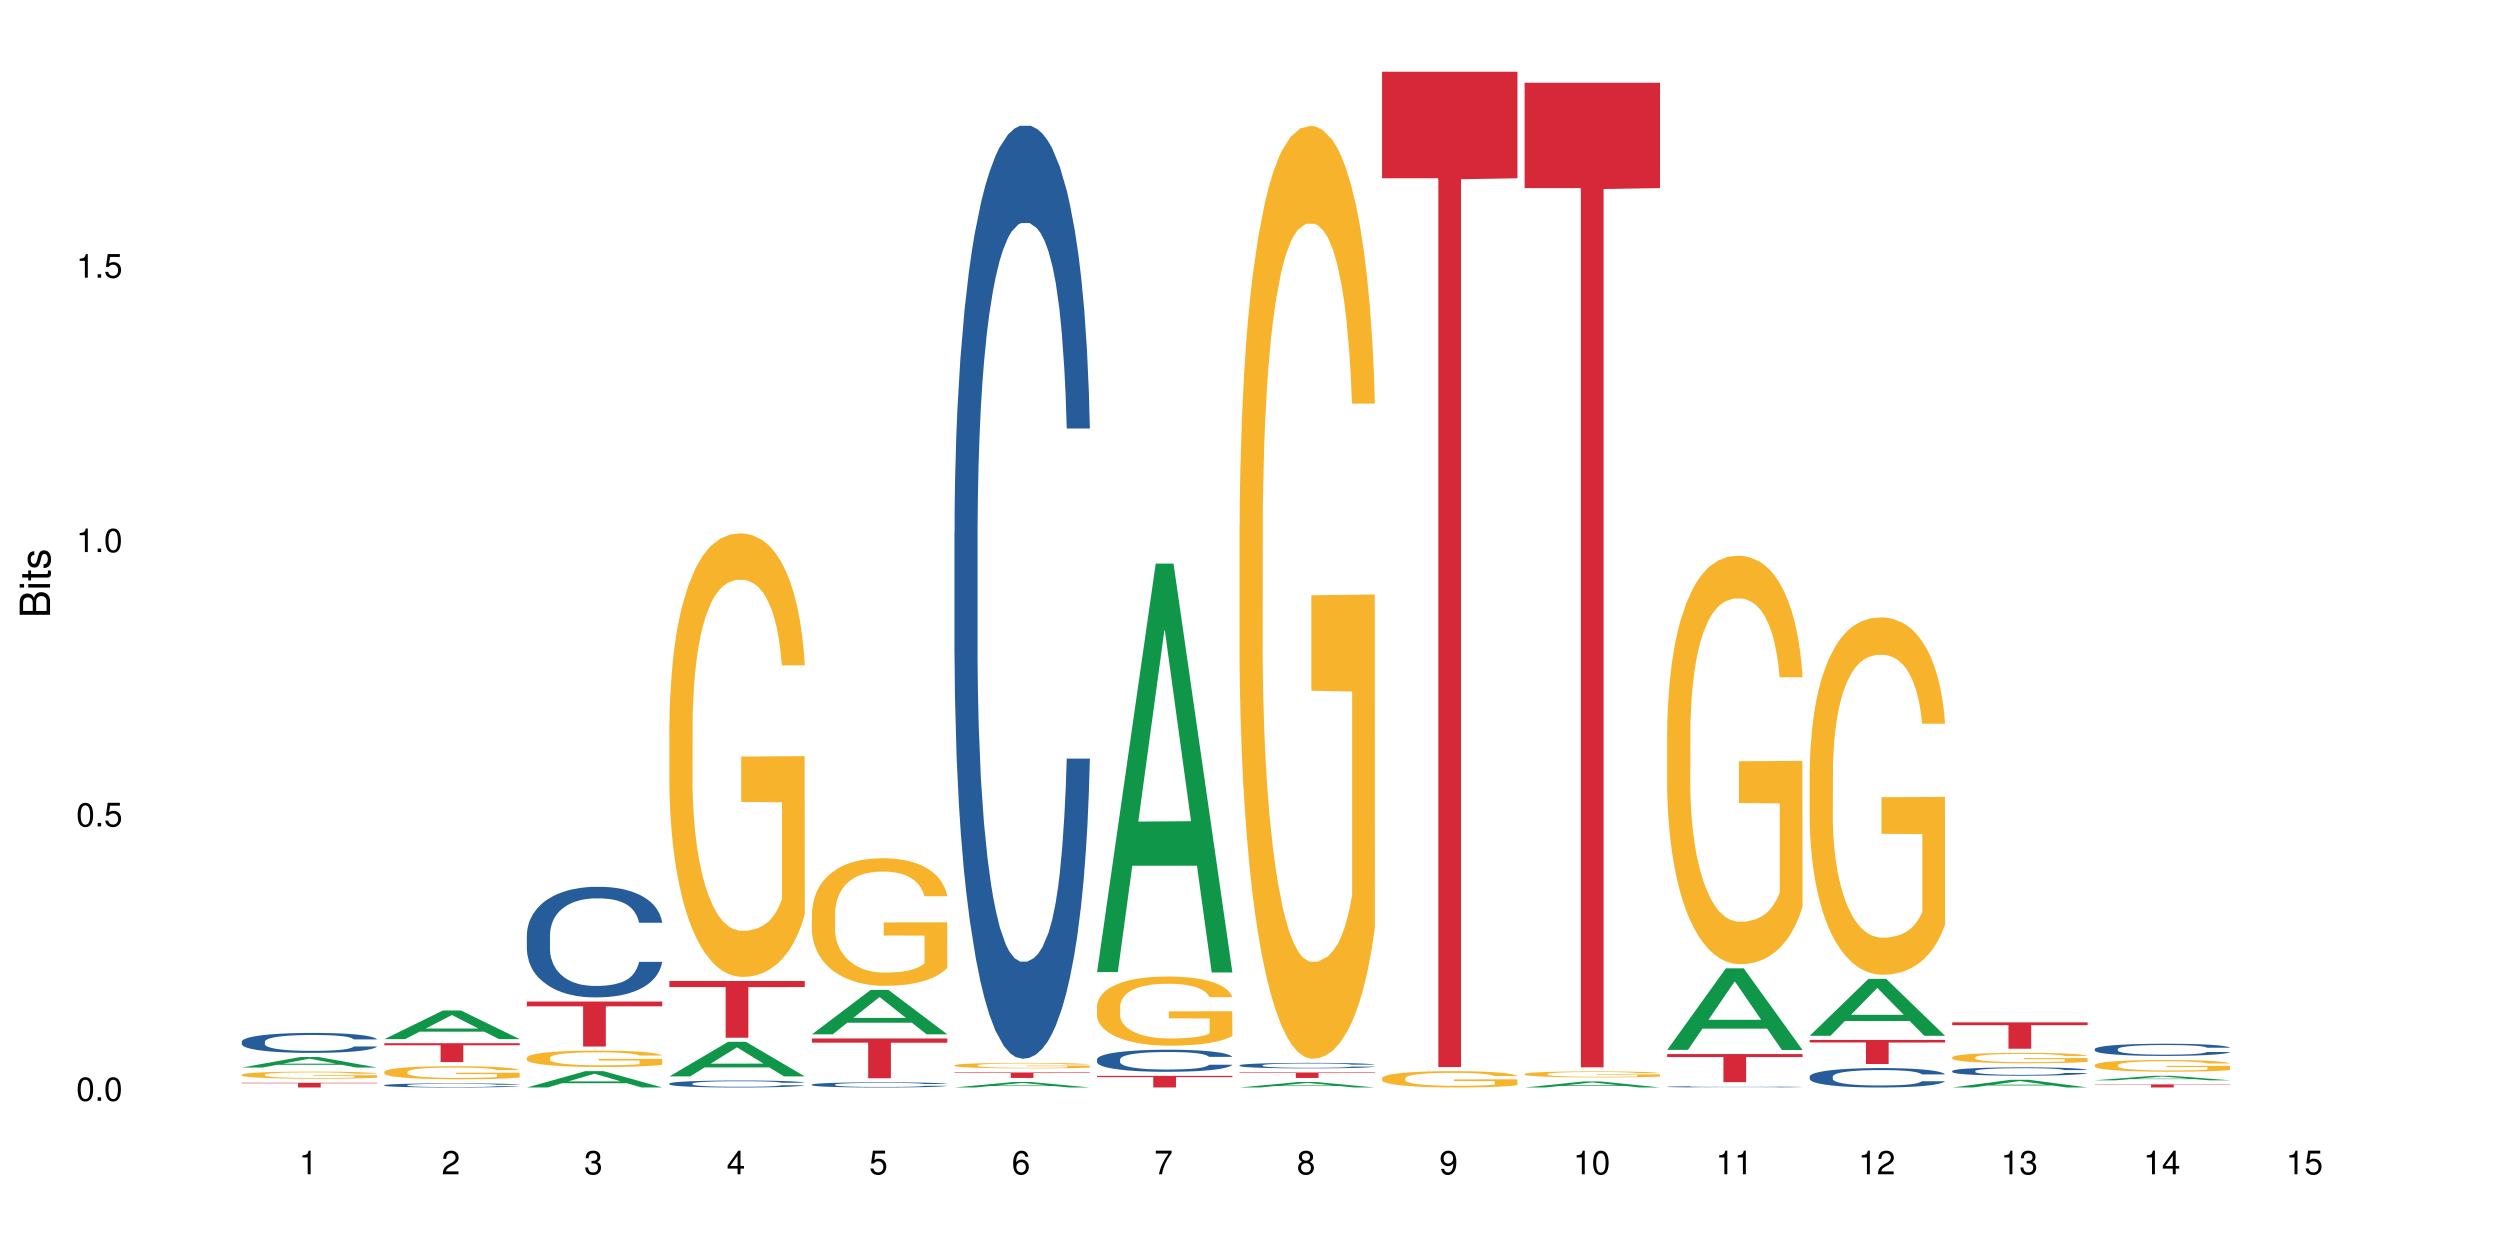 <?xml version="1.0" encoding="UTF-8"?>
<svg xmlns="http://www.w3.org/2000/svg" xmlns:xlink="http://www.w3.org/1999/xlink" width="720pt" height="360pt" viewBox="0 0 720 360" version="1.1">
<defs>
<g>
<symbol overflow="visible" id="glyph0-0">
<path style="stroke:none;" d=""/>
</symbol>
<symbol overflow="visible" id="glyph0-1">
<path style="stroke:none;" d="M 2.641 -6.797 C 2 -6.797 1.422 -6.531 1.078 -6.047 C 0.641 -5.453 0.406 -4.547 0.406 -3.297 C 0.406 -1 1.188 0.219 2.641 0.219 C 4.078 0.219 4.859 -1 4.859 -3.234 C 4.859 -4.562 4.656 -5.438 4.203 -6.047 C 3.844 -6.531 3.281 -6.797 2.641 -6.797 Z M 2.641 -6.047 C 3.547 -6.047 4 -5.125 4 -3.312 C 4 -1.375 3.562 -0.484 2.625 -0.484 C 1.734 -0.484 1.281 -1.422 1.281 -3.281 C 1.281 -5.141 1.734 -6.047 2.641 -6.047 Z M 2.641 -6.047 "/>
</symbol>
<symbol overflow="visible" id="glyph0-2">
<path style="stroke:none;" d="M 1.828 -1 L 0.828 -1 L 0.828 0 L 1.828 0 Z M 1.828 -1 "/>
</symbol>
<symbol overflow="visible" id="glyph0-3">
<path style="stroke:none;" d="M 4.562 -6.797 L 1.062 -6.797 L 0.547 -3.094 L 1.328 -3.094 C 1.719 -3.562 2.047 -3.734 2.578 -3.734 C 3.484 -3.734 4.062 -3.109 4.062 -2.094 C 4.062 -1.125 3.484 -0.531 2.578 -0.531 C 1.828 -0.531 1.375 -0.906 1.188 -1.672 L 0.328 -1.672 C 0.453 -1.109 0.547 -0.844 0.75 -0.594 C 1.125 -0.078 1.828 0.219 2.594 0.219 C 3.969 0.219 4.922 -0.781 4.922 -2.219 C 4.922 -3.562 4.031 -4.484 2.719 -4.484 C 2.25 -4.484 1.859 -4.359 1.469 -4.062 L 1.734 -5.969 L 4.562 -5.969 Z M 4.562 -6.797 "/>
</symbol>
<symbol overflow="visible" id="glyph0-4">
<path style="stroke:none;" d="M 2.484 -4.844 L 2.484 0 L 3.328 0 L 3.328 -6.797 L 2.766 -6.797 C 2.469 -5.75 2.281 -5.609 0.984 -5.453 L 0.984 -4.844 Z M 2.484 -4.844 "/>
</symbol>
<symbol overflow="visible" id="glyph0-5">
<path style="stroke:none;" d="M 4.859 -0.828 L 1.281 -0.828 C 1.359 -1.391 1.672 -1.75 2.5 -2.234 L 3.469 -2.75 C 4.406 -3.266 4.906 -3.969 4.906 -4.812 C 4.906 -5.375 4.672 -5.906 4.266 -6.266 C 3.859 -6.625 3.375 -6.797 2.719 -6.797 C 1.859 -6.797 1.219 -6.5 0.844 -5.922 C 0.609 -5.562 0.5 -5.125 0.484 -4.438 L 1.328 -4.438 C 1.359 -4.906 1.406 -5.188 1.531 -5.406 C 1.75 -5.812 2.188 -6.062 2.703 -6.062 C 3.469 -6.062 4.031 -5.516 4.031 -4.781 C 4.031 -4.25 3.719 -3.797 3.125 -3.438 L 2.234 -2.938 C 0.812 -2.141 0.406 -1.5 0.328 0 L 4.859 0 Z M 4.859 -0.828 "/>
</symbol>
<symbol overflow="visible" id="glyph0-6">
<path style="stroke:none;" d="M 2.125 -3.125 L 2.578 -3.125 C 3.516 -3.125 3.984 -2.703 3.984 -1.891 C 3.984 -1.031 3.469 -0.531 2.578 -0.531 C 1.656 -0.531 1.203 -0.984 1.156 -1.969 L 0.312 -1.969 C 0.344 -1.422 0.438 -1.078 0.609 -0.766 C 0.953 -0.109 1.625 0.219 2.547 0.219 C 3.953 0.219 4.859 -0.609 4.859 -1.906 C 4.859 -2.766 4.516 -3.25 3.703 -3.516 C 4.344 -3.766 4.656 -4.25 4.656 -4.938 C 4.656 -6.109 3.875 -6.797 2.578 -6.797 C 1.203 -6.797 0.484 -6.047 0.453 -4.609 L 1.297 -4.609 C 1.312 -5.016 1.344 -5.25 1.453 -5.453 C 1.641 -5.828 2.062 -6.062 2.594 -6.062 C 3.344 -6.062 3.797 -5.625 3.797 -4.906 C 3.797 -4.422 3.609 -4.141 3.25 -3.984 C 3.016 -3.891 2.719 -3.844 2.125 -3.844 Z M 2.125 -3.125 "/>
</symbol>
<symbol overflow="visible" id="glyph0-7">
<path style="stroke:none;" d="M 3.141 -1.625 L 3.141 0 L 3.984 0 L 3.984 -1.625 L 4.984 -1.625 L 4.984 -2.391 L 3.984 -2.391 L 3.984 -6.797 L 3.359 -6.797 L 0.266 -2.516 L 0.266 -1.625 Z M 3.141 -2.391 L 1 -2.391 L 3.141 -5.359 Z M 3.141 -2.391 "/>
</symbol>
<symbol overflow="visible" id="glyph0-8">
<path style="stroke:none;" d="M 4.781 -5.031 C 4.609 -6.141 3.891 -6.797 2.844 -6.797 C 2.094 -6.797 1.422 -6.438 1.031 -5.828 C 0.609 -5.172 0.406 -4.344 0.406 -3.094 C 0.406 -1.953 0.578 -1.234 0.984 -0.625 C 1.359 -0.078 1.953 0.219 2.703 0.219 C 3.984 0.219 4.922 -0.734 4.922 -2.078 C 4.922 -3.344 4.062 -4.234 2.844 -4.234 C 2.172 -4.234 1.641 -3.969 1.281 -3.469 C 1.281 -5.125 1.828 -6.047 2.797 -6.047 C 3.391 -6.047 3.797 -5.672 3.938 -5.031 Z M 2.734 -3.484 C 3.547 -3.484 4.062 -2.922 4.062 -2 C 4.062 -1.156 3.484 -0.531 2.703 -0.531 C 1.922 -0.531 1.328 -1.188 1.328 -2.047 C 1.328 -2.891 1.906 -3.484 2.734 -3.484 Z M 2.734 -3.484 "/>
</symbol>
<symbol overflow="visible" id="glyph0-9">
<path style="stroke:none;" d="M 4.984 -6.797 L 0.438 -6.797 L 0.438 -5.969 L 4.109 -5.969 C 2.5 -3.656 1.828 -2.234 1.328 0 L 2.219 0 C 2.594 -2.172 3.453 -4.047 4.984 -6.094 Z M 4.984 -6.797 "/>
</symbol>
<symbol overflow="visible" id="glyph0-10">
<path style="stroke:none;" d="M 3.75 -3.578 C 4.453 -4 4.688 -4.344 4.688 -4.984 C 4.688 -6.047 3.844 -6.797 2.641 -6.797 C 1.438 -6.797 0.594 -6.047 0.594 -4.984 C 0.594 -4.359 0.828 -4.016 1.516 -3.578 C 0.734 -3.203 0.359 -2.641 0.359 -1.891 C 0.359 -0.641 1.297 0.219 2.641 0.219 C 3.984 0.219 4.922 -0.641 4.922 -1.875 C 4.922 -2.641 4.531 -3.203 3.75 -3.578 Z M 2.641 -6.047 C 3.359 -6.047 3.812 -5.625 3.812 -4.969 C 3.812 -4.344 3.344 -3.922 2.641 -3.922 C 1.922 -3.922 1.453 -4.344 1.453 -4.984 C 1.453 -5.625 1.922 -6.047 2.641 -6.047 Z M 2.641 -3.203 C 3.484 -3.203 4.062 -2.672 4.062 -1.875 C 4.062 -1.062 3.484 -0.531 2.625 -0.531 C 1.797 -0.531 1.219 -1.078 1.219 -1.875 C 1.219 -2.672 1.797 -3.203 2.641 -3.203 Z M 2.641 -3.203 "/>
</symbol>
<symbol overflow="visible" id="glyph0-11">
<path style="stroke:none;" d="M 0.516 -1.547 C 0.672 -0.438 1.406 0.219 2.438 0.219 C 3.188 0.219 3.859 -0.141 4.266 -0.75 C 4.688 -1.406 4.891 -2.25 4.891 -3.484 C 4.891 -4.625 4.703 -5.359 4.312 -5.953 C 3.938 -6.5 3.344 -6.797 2.594 -6.797 C 1.297 -6.797 0.359 -5.844 0.359 -4.516 C 0.359 -3.25 1.234 -2.344 2.453 -2.344 C 3.094 -2.344 3.562 -2.578 4.016 -3.109 C 4 -1.453 3.469 -0.531 2.5 -0.531 C 1.906 -0.531 1.484 -0.906 1.359 -1.547 Z M 2.578 -6.062 C 3.375 -6.062 3.969 -5.406 3.969 -4.531 C 3.969 -3.688 3.375 -3.094 2.547 -3.094 C 1.734 -3.094 1.234 -3.672 1.234 -4.578 C 1.234 -5.438 1.797 -6.062 2.578 -6.062 Z M 2.578 -6.062 "/>
</symbol>
<symbol overflow="visible" id="glyph1-0">
<path style="stroke:none;" d=""/>
</symbol>
<symbol overflow="visible" id="glyph1-1">
<path style="stroke:none;" d="M 0 -0.953 L 0 -4.891 C 0 -5.719 -0.234 -6.344 -0.734 -6.797 C -1.188 -7.234 -1.812 -7.469 -2.5 -7.469 C -3.547 -7.469 -4.188 -7 -4.625 -5.875 C -4.984 -6.672 -5.641 -7.094 -6.531 -7.094 C -7.156 -7.094 -7.734 -6.859 -8.141 -6.391 C -8.562 -5.938 -8.75 -5.344 -8.75 -4.5 L -8.75 -0.953 Z M -4.984 -2.062 L -7.766 -2.062 L -7.766 -4.219 C -7.766 -4.844 -7.688 -5.203 -7.453 -5.5 C -7.219 -5.812 -6.859 -5.969 -6.375 -5.969 C -5.906 -5.969 -5.531 -5.812 -5.297 -5.5 C -5.062 -5.203 -4.984 -4.844 -4.984 -4.219 Z M -0.984 -2.062 L -4 -2.062 L -4 -4.781 C -4 -5.328 -3.859 -5.688 -3.578 -5.953 C -3.297 -6.219 -2.922 -6.359 -2.484 -6.359 C -2.062 -6.359 -1.688 -6.219 -1.406 -5.953 C -1.109 -5.688 -0.984 -5.328 -0.984 -4.781 Z M -0.984 -2.062 "/>
</symbol>
<symbol overflow="visible" id="glyph1-2">
<path style="stroke:none;" d="M -6.281 -1.797 L -6.281 -0.797 L 0 -0.797 L 0 -1.797 Z M -8.75 -1.797 L -8.75 -0.797 L -7.484 -0.797 L -7.484 -1.797 Z M -8.75 -1.797 "/>
</symbol>
<symbol overflow="visible" id="glyph1-3">
<path style="stroke:none;" d="M -6.281 -3.047 L -6.281 -2.016 L -8.016 -2.016 L -8.016 -1.016 L -6.281 -1.016 L -6.281 -0.172 L -5.469 -0.172 L -5.469 -1.016 L -0.719 -1.016 C -0.078 -1.016 0.281 -1.453 0.281 -2.234 C 0.281 -2.469 0.25 -2.719 0.188 -3.047 L -0.641 -3.047 C -0.609 -2.922 -0.594 -2.766 -0.594 -2.562 C -0.594 -2.141 -0.719 -2.016 -1.156 -2.016 L -5.469 -2.016 L -5.469 -3.047 Z M -6.281 -3.047 "/>
</symbol>
<symbol overflow="visible" id="glyph1-4">
<path style="stroke:none;" d="M -4.531 -5.25 C -5.766 -5.25 -6.469 -4.422 -6.469 -2.969 C -6.469 -1.516 -5.719 -0.562 -4.547 -0.562 C -3.562 -0.562 -3.094 -1.062 -2.734 -2.562 L -2.516 -3.484 C -2.344 -4.188 -2.094 -4.469 -1.625 -4.469 C -1.047 -4.469 -0.641 -3.875 -0.641 -3 C -0.641 -2.453 -0.797 -2 -1.062 -1.75 C -1.25 -1.594 -1.422 -1.531 -1.875 -1.469 L -1.875 -0.406 C -0.422 -0.453 0.281 -1.266 0.281 -2.922 C 0.281 -4.5 -0.5 -5.516 -1.719 -5.516 C -2.656 -5.516 -3.172 -4.984 -3.469 -3.734 L -3.703 -2.766 C -3.891 -1.953 -4.156 -1.609 -4.594 -1.609 C -5.172 -1.609 -5.547 -2.125 -5.547 -2.938 C -5.547 -3.75 -5.203 -4.172 -4.531 -4.203 Z M -4.531 -5.25 "/>
</symbol>
</g>
</defs>
<g id="surface55420">
<rect x="0" y="0" width="720" height="360" style="fill:rgb(100%,100%,100%);fill-opacity:1;stroke:none;"/>
<path style=" stroke:none;fill-rule:nonzero;fill:rgb(6.275%,58.824%,28.235%);fill-opacity:1;" d="M 69.629 307.453 L 69.672 307.449 L 86.547 304.41 L 91.672 304.41 L 108.629 307.457 L 102.668 307.457 L 98.418 306.66 L 79.797 306.66 L 75.629 307.453 L 69.629 307.453 L 81.586 306.332 L 96.711 306.328 L 89.172 304.906 L 89.086 304.902 L 89.004 304.914 L 81.547 306.328 L 81.586 306.332 Z M 69.629 307.453 "/>
<path style=" stroke:none;fill-rule:nonzero;fill:rgb(14.51%,36.078%,60%);fill-opacity:1;" d="M 69.629 299.988 L 69.676 299.98 L 69.676 299.855 L 69.82 299.656 L 70.152 299.402 L 70.484 299.23 L 71.34 298.922 L 72.531 298.621 L 73.766 298.391 L 74.672 298.254 L 75.48 298.148 L 77.332 297.953 L 78.523 297.855 L 79.809 297.766 L 81.375 297.676 L 82.52 297.621 L 85.086 297.539 L 86.988 297.5 L 88.461 297.484 L 91.648 297.484 L 93.551 297.508 L 94.93 297.535 L 96.453 297.574 L 97.738 297.621 L 99.973 297.738 L 101.969 297.887 L 102.871 297.969 L 104.301 298.133 L 105.395 298.289 L 106.156 298.426 L 107.012 298.621 L 107.77 298.855 L 108.344 299.125 L 108.629 299.352 L 101.969 299.352 L 101.637 299.141 L 101.258 298.977 L 100.543 298.762 L 99.828 298.609 L 98.832 298.457 L 97.926 298.359 L 96.691 298.258 L 95.598 298.195 L 94.453 298.148 L 93.359 298.117 L 91.27 298.086 L 88.844 298.086 L 87.938 298.094 L 86.086 298.137 L 85.086 298.176 L 83.66 298.246 L 82.66 298.316 L 81.473 298.422 L 80.664 298.512 L 79.664 298.648 L 78.949 298.77 L 78.141 298.941 L 77.668 299.074 L 77.238 299.219 L 76.859 299.395 L 76.574 299.578 L 76.383 299.773 L 76.289 299.961 L 76.289 300.773 L 76.383 300.965 L 76.621 301.184 L 77.238 301.504 L 78.141 301.785 L 79.188 302.004 L 80.188 302.164 L 80.758 302.234 L 81.52 302.32 L 82.707 302.426 L 84.422 302.531 L 85.418 302.57 L 86.941 302.613 L 88.512 302.637 L 90.602 302.637 L 92.457 302.613 L 93.695 302.586 L 94.977 302.547 L 96.738 302.457 L 97.832 302.371 L 98.781 302.273 L 99.496 302.172 L 99.973 302.09 L 100.684 301.926 L 101.258 301.746 L 101.684 301.562 L 101.969 301.383 L 108.629 301.383 L 108.344 301.594 L 107.914 301.801 L 107.484 301.953 L 106.82 302.137 L 106.059 302.297 L 104.965 302.484 L 104.062 302.602 L 102.871 302.734 L 101.777 302.836 L 100.59 302.926 L 98.832 303.027 L 97.688 303.082 L 96.453 303.129 L 94.977 303.172 L 93.125 303.207 L 91.125 303.23 L 89.27 303.234 L 87.273 303.223 L 85.801 303.203 L 83.848 303.156 L 81.426 303.062 L 79.664 302.961 L 78.285 302.859 L 77.098 302.754 L 75.766 302.613 L 74.051 302.383 L 73.008 302.203 L 72.293 302.059 L 71.484 301.852 L 70.914 301.668 L 70.246 301.375 L 69.773 301 L 69.629 300.711 Z M 69.629 299.988 "/>
<path style=" stroke:none;fill-rule:nonzero;fill:rgb(96.863%,70.196%,16.863%);fill-opacity:1;" d="M 69.629 309.5 L 69.676 309.5 L 69.676 309.461 L 69.867 309.379 L 70.344 309.262 L 70.961 309.168 L 71.625 309.094 L 72.055 309.055 L 72.77 309 L 73.387 308.957 L 74.957 308.875 L 76.953 308.797 L 78.047 308.762 L 79.285 308.73 L 81.043 308.695 L 81.852 308.684 L 84.324 308.652 L 87.133 308.637 L 90.223 308.629 L 91.648 308.633 L 93.598 308.641 L 96.262 308.66 L 97.785 308.68 L 98.973 308.695 L 100.211 308.723 L 101.73 308.758 L 103.16 308.801 L 104.301 308.848 L 105.441 308.902 L 106.391 308.961 L 107.199 309.027 L 107.914 309.105 L 108.344 309.172 L 108.629 309.234 L 102.016 309.234 L 101.637 309.172 L 101.207 309.121 L 100.496 309.059 L 99.781 309.016 L 99.066 308.98 L 97.738 308.93 L 96.594 308.902 L 95.168 308.875 L 93.789 308.859 L 92.219 308.848 L 91.27 308.844 L 88.746 308.844 L 86.465 308.855 L 85.133 308.871 L 84.184 308.887 L 82.852 308.914 L 82.043 308.938 L 81.566 308.949 L 80.141 309.008 L 79.188 309.062 L 78.664 309.098 L 78 309.152 L 77.523 309.203 L 77 309.277 L 76.715 309.332 L 76.336 309.457 L 76.289 309.793 L 76.43 309.863 L 76.715 309.938 L 77.098 310.004 L 77.668 310.078 L 78.238 310.129 L 79.234 310.203 L 80.094 310.25 L 80.758 310.281 L 82.043 310.332 L 82.566 310.348 L 83.801 310.383 L 85.086 310.41 L 86.656 310.43 L 87.844 310.441 L 89.746 310.453 L 92.172 310.453 L 95.027 310.441 L 96.832 310.426 L 98.07 310.41 L 98.879 310.398 L 99.875 310.379 L 100.59 310.359 L 101.258 310.34 L 102.062 310.305 L 102.062 309.863 L 90.316 309.859 L 90.316 309.652 L 108.578 309.652 L 108.629 310.379 L 107.629 310.426 L 106.391 310.477 L 105.203 310.512 L 103.965 310.543 L 102.207 310.578 L 100.781 310.602 L 98.594 310.629 L 96.594 310.645 L 94.504 310.656 L 92.648 310.66 L 90.461 310.664 L 88.512 310.66 L 86.418 310.648 L 84.754 310.633 L 83.23 310.613 L 81.711 310.59 L 79.809 310.551 L 78.57 310.52 L 77.285 310.48 L 76.004 310.434 L 74.859 310.383 L 74.102 310.344 L 73.34 310.301 L 72.531 310.246 L 71.77 310.184 L 71.199 310.125 L 70.676 310.059 L 70.297 310 L 69.914 309.914 L 69.723 309.848 L 69.629 309.789 Z M 69.629 309.5 "/>
<path style=" stroke:none;fill-rule:nonzero;fill:rgb(83.922%,15.686%,22.353%);fill-opacity:1;" d="M 69.629 311.84 L 108.629 311.84 L 108.629 311.984 L 92.375 311.984 L 92.375 313.195 L 85.836 313.195 L 85.836 311.984 L 69.629 311.984 Z M 69.629 311.84 "/>
<path style=" stroke:none;fill-rule:nonzero;fill:rgb(6.275%,58.824%,28.235%);fill-opacity:1;" d="M 110.68 299.266 L 110.723 299.258 L 127.598 291.012 L 132.719 291.012 L 149.68 299.273 L 143.719 299.273 L 139.469 297.117 L 120.848 297.117 L 116.68 299.266 L 110.68 299.266 L 122.637 296.223 L 137.762 296.215 L 130.223 292.359 L 130.137 292.352 L 130.055 292.375 L 122.598 296.215 L 122.637 296.223 Z M 110.68 299.266 "/>
<path style=" stroke:none;fill-rule:nonzero;fill:rgb(14.51%,36.078%,60%);fill-opacity:1;" d="M 110.68 312.527 L 110.727 312.527 L 110.727 312.5 L 110.871 312.457 L 111.203 312.406 L 111.535 312.371 L 112.391 312.309 L 113.582 312.246 L 114.816 312.195 L 115.723 312.168 L 116.531 312.148 L 118.383 312.105 L 119.574 312.086 L 120.859 312.07 L 122.426 312.051 L 123.57 312.039 L 126.137 312.023 L 128.039 312.016 L 129.512 312.012 L 132.699 312.012 L 134.602 312.016 L 135.98 312.02 L 137.504 312.031 L 138.789 312.039 L 141.023 312.062 L 143.02 312.094 L 143.922 312.109 L 145.352 312.145 L 146.445 312.176 L 147.207 312.203 L 148.062 312.246 L 148.82 312.293 L 149.395 312.348 L 149.68 312.395 L 143.02 312.395 L 142.688 312.352 L 142.305 312.32 L 141.594 312.273 L 140.879 312.242 L 139.883 312.211 L 138.977 312.191 L 137.742 312.172 L 136.648 312.156 L 135.504 312.148 L 134.41 312.141 L 132.32 312.133 L 129.895 312.133 L 128.988 312.137 L 127.137 312.145 L 126.137 312.152 L 124.711 312.168 L 123.711 312.184 L 122.523 312.203 L 121.715 312.223 L 120.715 312.25 L 120 312.273 L 119.191 312.312 L 118.719 312.34 L 118.289 312.367 L 117.91 312.402 L 117.625 312.441 L 117.434 312.48 L 117.34 312.52 L 117.34 312.688 L 117.434 312.727 L 117.672 312.773 L 118.289 312.84 L 119.191 312.898 L 120.238 312.941 L 121.238 312.977 L 121.809 312.988 L 122.57 313.008 L 123.758 313.027 L 125.473 313.051 L 126.469 313.059 L 127.992 313.066 L 129.562 313.074 L 131.652 313.074 L 133.508 313.066 L 134.746 313.062 L 136.027 313.055 L 137.789 313.035 L 138.883 313.02 L 139.832 312.996 L 140.547 312.977 L 141.023 312.961 L 141.734 312.926 L 142.305 312.891 L 142.734 312.852 L 143.02 312.816 L 149.68 312.816 L 149.395 312.859 L 148.965 312.898 L 148.535 312.93 L 147.871 312.969 L 147.109 313.004 L 146.016 313.039 L 145.113 313.066 L 143.922 313.094 L 142.828 313.113 L 141.641 313.133 L 139.883 313.152 L 138.738 313.164 L 137.504 313.176 L 136.027 313.184 L 134.176 313.191 L 132.176 313.195 L 128.324 313.195 L 126.852 313.188 L 124.898 313.18 L 122.473 313.16 L 120.715 313.141 L 119.336 313.117 L 118.148 313.098 L 116.816 313.066 L 115.102 313.02 L 114.059 312.984 L 113.344 312.953 L 112.535 312.91 L 111.965 312.875 L 111.297 312.812 L 110.824 312.734 L 110.68 312.676 Z M 110.68 312.527 "/>
<path style=" stroke:none;fill-rule:nonzero;fill:rgb(96.863%,70.196%,16.863%);fill-opacity:1;" d="M 110.68 308.676 L 110.727 308.672 L 110.727 308.602 L 110.918 308.445 L 111.395 308.234 L 112.012 308.059 L 112.676 307.918 L 113.105 307.848 L 113.82 307.742 L 114.438 307.668 L 116.008 307.512 L 118.004 307.367 L 119.098 307.305 L 120.336 307.246 L 122.094 307.18 L 122.902 307.156 L 125.375 307.102 L 128.18 307.066 L 131.273 307.055 L 132.699 307.059 L 134.648 307.074 L 137.312 307.109 L 138.836 307.145 L 140.023 307.18 L 141.262 307.227 L 142.781 307.293 L 144.207 307.375 L 145.352 307.461 L 146.492 307.562 L 147.441 307.672 L 148.25 307.793 L 148.965 307.941 L 149.395 308.059 L 149.68 308.18 L 143.066 308.18 L 142.688 308.059 L 142.258 307.969 L 141.547 307.852 L 140.832 307.77 L 140.117 307.703 L 138.789 307.613 L 137.645 307.559 L 136.219 307.512 L 134.84 307.48 L 133.27 307.461 L 132.32 307.453 L 129.797 307.453 L 127.516 307.477 L 126.184 307.504 L 125.234 307.531 L 123.902 307.582 L 123.094 307.625 L 122.617 307.652 L 121.191 307.762 L 120.238 307.855 L 119.715 307.922 L 119.051 308.027 L 118.574 308.117 L 118.051 308.258 L 117.766 308.359 L 117.387 308.594 L 117.34 309.219 L 117.48 309.348 L 117.766 309.488 L 118.148 309.613 L 118.719 309.746 L 119.289 309.844 L 120.285 309.98 L 121.145 310.07 L 121.809 310.129 L 123.094 310.223 L 123.617 310.254 L 124.852 310.316 L 126.137 310.363 L 127.707 310.406 L 128.895 310.426 L 130.797 310.441 L 133.223 310.441 L 136.078 310.422 L 137.883 310.395 L 139.121 310.367 L 139.93 310.344 L 140.926 310.305 L 141.641 310.27 L 142.305 310.23 L 143.113 310.172 L 143.113 309.348 L 131.367 309.344 L 131.367 308.957 L 149.629 308.953 L 149.68 310.305 L 148.68 310.398 L 147.441 310.488 L 146.254 310.555 L 145.016 310.613 L 143.258 310.68 L 141.832 310.723 L 139.645 310.77 L 137.645 310.801 L 135.555 310.824 L 133.699 310.832 L 131.512 310.836 L 129.562 310.828 L 127.469 310.809 L 125.805 310.781 L 124.281 310.746 L 122.762 310.703 L 120.859 310.629 L 119.621 310.57 L 118.336 310.496 L 117.055 310.41 L 115.91 310.316 L 115.152 310.246 L 114.391 310.164 L 113.582 310.059 L 112.82 309.941 L 112.25 309.836 L 111.727 309.715 L 111.348 309.602 L 110.965 309.445 L 110.773 309.32 L 110.68 309.215 Z M 110.68 308.676 "/>
<path style=" stroke:none;fill-rule:nonzero;fill:rgb(83.922%,15.686%,22.353%);fill-opacity:1;" d="M 110.68 300.449 L 149.68 300.449 L 149.68 301.031 L 133.426 301.035 L 133.426 305.879 L 126.887 305.879 L 126.887 301.039 L 126.793 301.031 L 110.68 301.031 Z M 110.68 300.449 "/>
<path style=" stroke:none;fill-rule:nonzero;fill:rgb(6.275%,58.824%,28.235%);fill-opacity:1;" d="M 151.73 313.191 L 151.773 313.188 L 168.648 308.477 L 173.77 308.477 L 190.73 313.195 L 184.77 313.195 L 180.52 311.965 L 161.898 311.965 L 157.73 313.191 L 151.73 313.191 L 163.688 311.453 L 178.812 311.449 L 171.27 309.246 L 171.188 309.242 L 171.105 309.254 L 163.648 311.449 L 163.688 311.453 Z M 151.73 313.191 "/>
<path style=" stroke:none;fill-rule:nonzero;fill:rgb(14.51%,36.078%,60%);fill-opacity:1;" d="M 151.73 269.273 L 151.777 269.242 L 151.777 268.543 L 151.922 267.438 L 152.254 266.043 L 152.586 265.082 L 153.441 263.363 L 154.633 261.707 L 155.867 260.426 L 156.773 259.668 L 157.582 259.086 L 159.434 258.008 L 160.625 257.457 L 161.91 256.961 L 163.477 256.469 L 164.617 256.176 L 167.188 255.711 L 169.09 255.508 L 170.562 255.418 L 173.75 255.418 L 175.652 255.535 L 177.031 255.68 L 178.555 255.914 L 179.84 256.176 L 182.074 256.816 L 184.07 257.633 L 184.973 258.098 L 186.402 259 L 187.496 259.871 L 188.254 260.629 L 189.113 261.707 L 189.871 263.016 L 190.445 264.5 L 190.73 265.75 L 184.07 265.75 L 183.738 264.586 L 183.355 263.684 L 182.645 262.492 L 181.93 261.648 L 180.934 260.805 L 180.027 260.25 L 178.793 259.699 L 177.699 259.348 L 176.555 259.086 L 175.461 258.91 L 173.371 258.738 L 170.945 258.738 L 170.039 258.797 L 168.188 259.027 L 167.188 259.23 L 165.762 259.641 L 164.762 260.016 L 163.574 260.598 L 162.766 261.094 L 161.766 261.852 L 161.051 262.52 L 160.242 263.48 L 159.77 264.207 L 159.34 265.023 L 158.961 265.984 L 158.676 267.004 L 158.484 268.078 L 158.391 269.125 L 158.391 273.637 L 158.484 274.684 L 158.723 275.906 L 159.34 277.684 L 160.242 279.227 L 161.289 280.449 L 162.289 281.32 L 162.859 281.727 L 163.621 282.195 L 164.809 282.777 L 166.52 283.359 L 167.52 283.59 L 169.043 283.824 L 170.613 283.941 L 172.703 283.941 L 174.559 283.824 L 175.797 283.676 L 177.078 283.445 L 178.84 282.949 L 179.934 282.484 L 180.883 281.93 L 181.598 281.379 L 182.074 280.914 L 182.785 280.012 L 183.355 279.02 L 183.785 278.004 L 184.07 277.012 L 190.73 277.012 L 190.445 278.176 L 190.016 279.312 L 189.586 280.156 L 188.922 281.176 L 188.16 282.078 L 187.066 283.094 L 186.164 283.766 L 184.973 284.492 L 183.879 285.047 L 182.691 285.539 L 180.934 286.121 L 179.789 286.414 L 178.555 286.676 L 177.078 286.906 L 175.227 287.113 L 173.227 287.227 L 171.371 287.258 L 169.375 287.199 L 167.902 287.082 L 165.949 286.82 L 163.523 286.297 L 161.766 285.742 L 160.387 285.191 L 159.199 284.609 L 157.867 283.824 L 156.152 282.543 L 155.105 281.555 L 154.395 280.738 L 153.586 279.602 L 153.016 278.586 L 152.348 276.953 L 151.875 274.891 L 151.73 273.289 Z M 151.73 269.273 "/>
<path style=" stroke:none;fill-rule:nonzero;fill:rgb(96.863%,70.196%,16.863%);fill-opacity:1;" d="M 151.73 304.602 L 151.777 304.598 L 151.777 304.512 L 151.969 304.316 L 152.445 304.051 L 153.062 303.832 L 153.727 303.656 L 154.156 303.566 L 154.871 303.438 L 155.488 303.344 L 157.059 303.148 L 159.055 302.969 L 160.148 302.891 L 161.387 302.816 L 163.145 302.734 L 163.953 302.707 L 166.426 302.637 L 169.23 302.594 L 172.324 302.582 L 173.75 302.586 L 175.699 302.602 L 178.363 302.648 L 179.887 302.691 L 181.074 302.734 L 182.312 302.793 L 183.832 302.879 L 185.258 302.98 L 186.402 303.086 L 187.543 303.215 L 188.492 303.352 L 189.301 303.504 L 190.016 303.684 L 190.445 303.836 L 190.73 303.984 L 184.117 303.984 L 183.738 303.836 L 183.309 303.719 L 182.598 303.578 L 181.883 303.473 L 181.168 303.391 L 179.84 303.277 L 178.695 303.211 L 177.27 303.148 L 175.891 303.109 L 174.32 303.086 L 173.371 303.074 L 170.848 303.074 L 168.566 303.105 L 167.234 303.141 L 166.285 303.176 L 164.953 303.238 L 164.145 303.293 L 163.668 303.324 L 162.242 303.461 L 161.289 303.582 L 160.766 303.664 L 160.102 303.793 L 159.625 303.906 L 159.102 304.082 L 158.816 304.211 L 158.438 304.504 L 158.391 305.277 L 158.531 305.441 L 158.816 305.621 L 159.199 305.773 L 159.77 305.938 L 160.34 306.062 L 161.336 306.23 L 162.195 306.344 L 162.859 306.418 L 164.145 306.535 L 164.668 306.57 L 165.902 306.648 L 167.188 306.711 L 168.758 306.762 L 169.945 306.789 L 171.848 306.809 L 174.273 306.809 L 177.129 306.785 L 178.934 306.75 L 180.172 306.715 L 180.98 306.684 L 181.977 306.637 L 182.691 306.594 L 183.355 306.547 L 184.164 306.473 L 184.164 305.441 L 172.418 305.438 L 172.418 304.957 L 190.68 304.953 L 190.73 306.637 L 189.73 306.754 L 188.492 306.867 L 187.305 306.953 L 186.066 307.023 L 184.309 307.105 L 182.883 307.16 L 180.695 307.219 L 178.695 307.258 L 176.605 307.285 L 174.75 307.297 L 172.562 307.301 L 170.613 307.293 L 168.52 307.266 L 166.855 307.23 L 165.332 307.188 L 163.812 307.133 L 161.91 307.043 L 160.672 306.969 L 159.387 306.879 L 158.105 306.77 L 156.961 306.652 L 156.203 306.562 L 155.441 306.461 L 154.633 306.332 L 153.871 306.184 L 153.301 306.051 L 152.777 305.898 L 152.398 305.758 L 152.016 305.562 L 151.824 305.41 L 151.73 305.273 Z M 151.73 304.602 "/>
<path style=" stroke:none;fill-rule:nonzero;fill:rgb(83.922%,15.686%,22.353%);fill-opacity:1;" d="M 151.73 288.434 L 190.73 288.434 L 190.73 289.82 L 174.477 289.832 L 174.477 301.406 L 167.938 301.406 L 167.938 289.844 L 167.84 289.82 L 151.73 289.82 Z M 151.73 288.434 "/>
<path style=" stroke:none;fill-rule:nonzero;fill:rgb(6.275%,58.824%,28.235%);fill-opacity:1;" d="M 192.781 310.004 L 192.824 309.992 L 209.695 300.043 L 214.82 300.043 L 231.781 310.012 L 225.82 310.012 L 221.57 307.41 L 202.949 307.41 L 198.781 310.004 L 192.781 310.004 L 204.738 306.332 L 219.863 306.324 L 212.32 301.672 L 212.238 301.664 L 212.156 301.691 L 204.699 306.324 L 204.738 306.332 Z M 192.781 310.004 "/>
<path style=" stroke:none;fill-rule:nonzero;fill:rgb(14.51%,36.078%,60%);fill-opacity:1;" d="M 192.781 312.062 L 192.828 312.059 L 192.828 312.016 L 192.973 311.945 L 193.305 311.855 L 193.637 311.797 L 194.492 311.688 L 195.684 311.582 L 196.918 311.504 L 197.824 311.457 L 198.633 311.418 L 200.484 311.352 L 201.676 311.316 L 202.957 311.285 L 204.527 311.254 L 205.668 311.234 L 208.238 311.207 L 210.141 311.191 L 211.613 311.188 L 214.801 311.188 L 216.703 311.195 L 218.082 311.203 L 219.605 311.219 L 220.887 311.234 L 223.125 311.273 L 225.121 311.328 L 226.023 311.355 L 227.453 311.414 L 228.547 311.469 L 229.305 311.516 L 230.164 311.582 L 230.922 311.668 L 231.496 311.762 L 231.781 311.84 L 225.121 311.84 L 224.789 311.766 L 224.406 311.707 L 223.695 311.633 L 222.98 311.578 L 221.984 311.527 L 221.078 311.492 L 219.844 311.457 L 218.75 311.434 L 217.605 311.418 L 216.512 311.406 L 214.422 311.395 L 211.996 311.395 L 211.09 311.398 L 209.238 311.414 L 208.238 311.426 L 206.812 311.453 L 205.812 311.477 L 204.625 311.516 L 203.816 311.547 L 202.816 311.594 L 202.102 311.637 L 201.293 311.695 L 200.82 311.742 L 200.391 311.793 L 200.012 311.855 L 199.727 311.918 L 199.535 311.984 L 199.441 312.051 L 199.441 312.336 L 199.535 312.402 L 199.773 312.48 L 200.391 312.59 L 201.293 312.688 L 202.34 312.766 L 203.34 312.82 L 203.91 312.848 L 204.672 312.875 L 205.859 312.914 L 207.57 312.949 L 208.57 312.965 L 210.094 312.98 L 211.664 312.988 L 213.754 312.988 L 215.609 312.98 L 216.848 312.969 L 218.129 312.957 L 219.891 312.926 L 220.984 312.895 L 221.934 312.859 L 222.648 312.824 L 223.125 312.797 L 223.836 312.738 L 224.406 312.676 L 224.836 312.613 L 225.121 312.551 L 231.781 312.551 L 231.496 312.621 L 231.066 312.695 L 230.637 312.746 L 229.973 312.812 L 229.211 312.867 L 228.117 312.934 L 227.215 312.977 L 226.023 313.02 L 224.93 313.055 L 223.742 313.086 L 221.984 313.125 L 220.84 313.141 L 219.605 313.16 L 218.129 313.172 L 216.277 313.188 L 214.277 313.195 L 212.422 313.195 L 210.426 313.191 L 208.953 313.184 L 207 313.168 L 204.574 313.137 L 202.816 313.102 L 201.438 313.066 L 200.25 313.027 L 198.918 312.98 L 197.203 312.898 L 196.156 312.836 L 195.445 312.785 L 194.637 312.715 L 194.066 312.648 L 193.398 312.547 L 192.926 312.414 L 192.781 312.312 Z M 192.781 312.062 "/>
<path style=" stroke:none;fill-rule:nonzero;fill:rgb(96.863%,70.196%,16.863%);fill-opacity:1;" d="M 192.781 208.32 L 192.828 208.203 L 192.828 205.867 L 193.02 200.617 L 193.496 193.383 L 194.113 187.434 L 194.777 182.766 L 195.207 180.316 L 195.922 176.816 L 196.539 174.25 L 198.109 169 L 200.105 164.098 L 201.199 161.996 L 202.438 160.016 L 204.195 157.797 L 205.004 156.98 L 207.477 155.113 L 210.281 153.945 L 213.375 153.598 L 214.801 153.715 L 216.75 154.18 L 219.414 155.465 L 220.938 156.629 L 222.125 157.797 L 223.363 159.312 L 224.883 161.648 L 226.309 164.449 L 227.453 167.25 L 228.594 170.75 L 229.543 174.48 L 230.352 178.566 L 231.066 183.465 L 231.496 187.551 L 231.781 191.633 L 225.168 191.633 L 224.789 187.551 L 224.359 184.398 L 223.648 180.551 L 222.934 177.75 L 222.219 175.531 L 220.887 172.5 L 219.746 170.633 L 218.32 169 L 216.941 167.949 L 215.371 167.25 L 214.422 167.016 L 211.898 167.016 L 209.617 167.832 L 208.285 168.766 L 207.336 169.699 L 206.004 171.449 L 205.195 172.848 L 204.719 173.781 L 203.293 177.398 L 202.34 180.668 L 201.816 182.883 L 201.152 186.383 L 200.676 189.535 L 200.152 194.199 L 199.867 197.703 L 199.488 205.637 L 199.441 226.637 L 199.582 231.07 L 199.867 235.855 L 200.25 240.055 L 200.82 244.488 L 201.391 247.871 L 202.387 252.422 L 203.246 255.457 L 203.91 257.441 L 205.195 260.59 L 205.719 261.641 L 206.953 263.742 L 208.238 265.375 L 209.809 266.773 L 210.996 267.477 L 212.898 268.059 L 215.324 268.059 L 218.18 267.359 L 219.984 266.426 L 221.223 265.492 L 222.031 264.676 L 223.027 263.391 L 223.742 262.223 L 224.406 260.941 L 225.215 258.957 L 225.215 231.07 L 213.469 230.953 L 213.469 217.887 L 231.73 217.77 L 231.781 263.391 L 230.781 266.543 L 229.543 269.574 L 228.355 271.91 L 227.117 273.891 L 225.359 276.109 L 223.934 277.508 L 221.746 279.141 L 219.746 280.191 L 217.656 280.895 L 215.801 281.242 L 213.613 281.359 L 211.664 281.125 L 209.57 280.426 L 207.906 279.492 L 206.383 278.324 L 204.859 276.809 L 202.957 274.359 L 201.723 272.375 L 200.438 269.926 L 199.152 267.008 L 198.012 263.859 L 197.25 261.406 L 196.492 258.605 L 195.684 255.105 L 194.922 251.141 L 194.352 247.523 L 193.828 243.438 L 193.445 239.59 L 193.066 234.34 L 192.875 230.137 L 192.781 226.52 Z M 192.781 208.32 "/>
<path style=" stroke:none;fill-rule:nonzero;fill:rgb(83.922%,15.686%,22.353%);fill-opacity:1;" d="M 192.781 282.535 L 231.781 282.535 L 231.781 284.281 L 215.527 284.297 L 215.527 298.871 L 208.988 298.871 L 208.988 284.312 L 208.891 284.281 L 192.781 284.281 Z M 192.781 282.535 "/>
<path style=" stroke:none;fill-rule:nonzero;fill:rgb(6.275%,58.824%,28.235%);fill-opacity:1;" d="M 233.832 297.883 L 233.875 297.871 L 250.746 285.098 L 255.871 285.098 L 272.832 297.895 L 266.871 297.895 L 262.621 294.555 L 244 294.555 L 239.832 297.883 L 233.832 297.883 L 245.789 293.172 L 260.914 293.16 L 253.371 287.188 L 253.289 287.176 L 253.207 287.215 L 245.75 293.16 L 245.789 293.172 Z M 233.832 297.883 "/>
<path style=" stroke:none;fill-rule:nonzero;fill:rgb(14.51%,36.078%,60%);fill-opacity:1;" d="M 233.832 312.355 L 233.879 312.355 L 233.879 312.32 L 234.023 312.27 L 234.355 312.207 L 234.688 312.16 L 235.543 312.082 L 236.734 312.004 L 237.969 311.941 L 238.875 311.906 L 239.684 311.879 L 241.535 311.832 L 242.727 311.805 L 244.008 311.781 L 245.578 311.758 L 246.719 311.746 L 249.289 311.723 L 251.191 311.715 L 252.664 311.711 L 255.852 311.711 L 257.754 311.715 L 259.133 311.723 L 260.656 311.734 L 261.938 311.746 L 264.176 311.773 L 266.172 311.812 L 267.074 311.836 L 268.504 311.875 L 269.598 311.918 L 270.355 311.953 L 271.215 312.004 L 271.973 312.062 L 272.543 312.133 L 272.832 312.191 L 266.172 312.191 L 265.84 312.137 L 265.457 312.094 L 264.746 312.039 L 264.031 312 L 263.031 311.961 L 262.129 311.934 L 260.895 311.91 L 259.801 311.895 L 258.656 311.879 L 257.562 311.871 L 255.473 311.863 L 253.047 311.863 L 252.141 311.867 L 250.289 311.879 L 249.289 311.887 L 247.863 311.906 L 246.863 311.926 L 245.676 311.953 L 244.867 311.973 L 243.867 312.012 L 243.152 312.043 L 242.344 312.086 L 241.871 312.121 L 241.441 312.156 L 241.062 312.203 L 240.777 312.25 L 240.586 312.301 L 240.492 312.348 L 240.492 312.559 L 240.586 312.609 L 240.824 312.664 L 241.441 312.75 L 242.344 312.82 L 243.391 312.879 L 244.391 312.918 L 244.961 312.938 L 245.723 312.961 L 246.91 312.988 L 248.621 313.016 L 249.621 313.023 L 251.145 313.035 L 252.711 313.039 L 254.805 313.039 L 256.66 313.035 L 257.898 313.027 L 259.18 313.02 L 260.941 312.996 L 262.035 312.973 L 262.984 312.945 L 263.699 312.922 L 264.176 312.898 L 264.887 312.859 L 265.457 312.812 L 265.887 312.766 L 266.172 312.719 L 272.832 312.719 L 272.543 312.773 L 272.117 312.824 L 271.688 312.863 L 271.023 312.91 L 270.262 312.953 L 269.168 313 L 268.266 313.031 L 267.074 313.066 L 265.98 313.094 L 264.793 313.117 L 263.031 313.145 L 261.891 313.156 L 260.656 313.168 L 259.18 313.18 L 257.324 313.188 L 255.328 313.195 L 253.473 313.195 L 251.477 313.191 L 250.004 313.188 L 248.051 313.176 L 245.625 313.152 L 243.867 313.125 L 242.488 313.098 L 241.297 313.07 L 239.969 313.035 L 238.254 312.977 L 237.207 312.93 L 236.496 312.891 L 235.688 312.84 L 235.117 312.789 L 234.449 312.715 L 233.977 312.617 L 233.832 312.543 Z M 233.832 312.355 "/>
<path style=" stroke:none;fill-rule:nonzero;fill:rgb(96.863%,70.196%,16.863%);fill-opacity:1;" d="M 233.832 262.918 L 233.879 262.883 L 233.879 262.211 L 234.07 260.703 L 234.547 258.621 L 235.164 256.91 L 235.828 255.566 L 236.258 254.863 L 236.973 253.855 L 237.59 253.117 L 239.16 251.605 L 241.156 250.199 L 242.25 249.594 L 243.488 249.023 L 245.246 248.387 L 246.055 248.152 L 248.527 247.613 L 251.332 247.277 L 254.426 247.176 L 255.852 247.211 L 257.801 247.344 L 260.465 247.715 L 261.988 248.051 L 263.176 248.387 L 264.414 248.82 L 265.934 249.492 L 267.359 250.297 L 268.504 251.105 L 269.645 252.109 L 270.594 253.184 L 271.402 254.359 L 272.117 255.77 L 272.543 256.941 L 272.832 258.117 L 266.219 258.117 L 265.84 256.941 L 265.41 256.035 L 264.699 254.93 L 263.984 254.125 L 263.27 253.484 L 261.938 252.613 L 260.797 252.078 L 259.371 251.605 L 257.992 251.305 L 256.422 251.105 L 255.473 251.035 L 252.949 251.035 L 250.668 251.27 L 249.336 251.539 L 248.387 251.809 L 247.055 252.312 L 246.246 252.715 L 245.77 252.984 L 244.344 254.023 L 243.391 254.961 L 242.867 255.602 L 242.203 256.605 L 241.727 257.512 L 241.203 258.855 L 240.918 259.863 L 240.539 262.145 L 240.492 268.184 L 240.633 269.461 L 240.918 270.836 L 241.297 272.043 L 241.871 273.32 L 242.441 274.293 L 243.438 275.602 L 244.297 276.473 L 244.961 277.043 L 246.246 277.949 L 246.77 278.254 L 248.004 278.855 L 249.289 279.324 L 250.859 279.73 L 252.047 279.93 L 253.949 280.098 L 256.375 280.098 L 259.227 279.895 L 261.035 279.629 L 262.273 279.359 L 263.082 279.125 L 264.078 278.754 L 264.793 278.418 L 265.457 278.051 L 266.266 277.48 L 266.266 269.461 L 254.52 269.426 L 254.52 265.668 L 272.781 265.633 L 272.832 278.754 L 271.832 279.66 L 270.594 280.535 L 269.406 281.207 L 268.168 281.777 L 266.41 282.414 L 264.984 282.816 L 262.797 283.285 L 260.797 283.586 L 258.707 283.789 L 256.852 283.891 L 254.664 283.922 L 252.711 283.855 L 250.621 283.656 L 248.957 283.387 L 247.434 283.051 L 245.91 282.613 L 244.008 281.91 L 242.773 281.34 L 241.488 280.633 L 240.203 279.797 L 239.062 278.891 L 238.301 278.184 L 237.543 277.379 L 236.734 276.371 L 235.973 275.23 L 235.402 274.191 L 234.879 273.016 L 234.496 271.91 L 234.117 270.398 L 233.926 269.191 L 233.832 268.152 Z M 233.832 262.918 "/>
<path style=" stroke:none;fill-rule:nonzero;fill:rgb(83.922%,15.686%,22.353%);fill-opacity:1;" d="M 233.832 299.07 L 272.832 299.07 L 272.832 300.297 L 256.578 300.309 L 256.578 310.535 L 250.039 310.535 L 250.039 300.316 L 249.941 300.297 L 233.832 300.297 Z M 233.832 299.07 "/>
<path style=" stroke:none;fill-rule:nonzero;fill:rgb(6.275%,58.824%,28.235%);fill-opacity:1;" d="M 274.883 313.195 L 274.926 313.191 L 291.797 311.617 L 296.922 311.617 L 313.883 313.195 L 307.922 313.195 L 303.672 312.785 L 285.051 312.785 L 280.883 313.195 L 274.883 313.195 L 286.84 312.613 L 301.965 312.613 L 294.422 311.875 L 294.34 311.875 L 294.258 311.879 L 286.801 312.613 L 286.84 312.613 Z M 274.883 313.195 "/>
<path style=" stroke:none;fill-rule:nonzero;fill:rgb(14.51%,36.078%,60%);fill-opacity:1;" d="M 274.883 153.145 L 274.93 152.902 L 274.93 147.004 L 275.074 137.672 L 275.406 125.883 L 275.738 117.777 L 276.594 103.285 L 277.785 89.285 L 279.02 78.48 L 279.926 72.094 L 280.734 67.184 L 282.586 58.094 L 283.777 53.426 L 285.059 49.254 L 286.629 45.078 L 287.77 42.621 L 290.34 38.691 L 292.242 36.973 L 293.715 36.234 L 296.902 36.234 L 298.805 37.219 L 300.184 38.445 L 301.707 40.41 L 302.988 42.621 L 305.227 48.023 L 307.223 54.902 L 308.125 58.832 L 309.555 66.445 L 310.648 73.812 L 311.406 80.199 L 312.266 89.285 L 313.023 100.34 L 313.594 112.867 L 313.883 123.426 L 307.223 123.426 L 306.891 113.602 L 306.508 105.988 L 305.797 95.918 L 305.082 88.797 L 304.082 81.672 L 303.18 77.008 L 301.945 72.34 L 300.852 69.391 L 299.707 67.184 L 298.613 65.707 L 296.523 64.234 L 294.098 64.234 L 293.191 64.727 L 291.34 66.691 L 290.34 68.41 L 288.914 71.848 L 287.914 75.043 L 286.727 79.953 L 285.918 84.129 L 284.918 90.516 L 284.203 96.164 L 283.395 104.27 L 282.922 110.41 L 282.492 117.285 L 282.113 125.391 L 281.828 133.988 L 281.637 143.074 L 281.539 151.918 L 281.539 189.988 L 281.637 198.828 L 281.875 209.145 L 282.492 224.129 L 283.395 237.145 L 284.441 247.461 L 285.441 254.828 L 286.012 258.27 L 286.773 262.199 L 287.961 267.109 L 289.672 272.023 L 290.672 273.988 L 292.195 275.953 L 293.762 276.934 L 295.855 276.934 L 297.711 275.953 L 298.949 274.723 L 300.23 272.758 L 301.992 268.582 L 303.086 264.652 L 304.035 259.988 L 304.75 255.32 L 305.227 251.391 L 305.938 243.777 L 306.508 235.426 L 306.938 226.828 L 307.223 218.48 L 313.883 218.48 L 313.594 228.305 L 313.168 237.883 L 312.738 245.004 L 312.074 253.602 L 311.312 261.215 L 310.219 269.812 L 309.316 275.461 L 308.125 281.602 L 307.031 286.27 L 305.844 290.441 L 304.082 295.355 L 302.941 297.812 L 301.707 300.023 L 300.23 301.988 L 298.375 303.707 L 296.379 304.688 L 294.523 304.934 L 292.527 304.441 L 291.051 303.461 L 289.102 301.25 L 286.676 296.828 L 284.918 292.164 L 283.539 287.496 L 282.348 282.582 L 281.02 275.953 L 279.305 265.145 L 278.258 256.793 L 277.547 249.918 L 276.738 240.34 L 276.168 231.742 L 275.5 217.988 L 275.027 200.551 L 274.883 187.039 Z M 274.883 153.145 "/>
<path style=" stroke:none;fill-rule:nonzero;fill:rgb(96.863%,70.196%,16.863%);fill-opacity:1;" d="M 274.883 306.785 L 274.93 306.785 L 274.93 306.754 L 275.121 306.691 L 275.598 306.602 L 276.215 306.527 L 276.879 306.469 L 277.309 306.438 L 278.023 306.395 L 278.641 306.363 L 280.211 306.301 L 282.207 306.238 L 283.301 306.215 L 284.539 306.188 L 286.297 306.16 L 287.105 306.152 L 289.578 306.129 L 292.383 306.113 L 295.477 306.109 L 296.902 306.109 L 298.852 306.117 L 301.516 306.133 L 303.039 306.148 L 304.227 306.16 L 305.465 306.18 L 306.984 306.207 L 308.41 306.242 L 309.555 306.277 L 310.695 306.32 L 311.645 306.367 L 312.453 306.418 L 313.168 306.477 L 313.594 306.527 L 313.883 306.578 L 307.27 306.578 L 306.891 306.527 L 306.461 306.488 L 305.75 306.441 L 305.035 306.406 L 304.32 306.379 L 302.988 306.344 L 301.848 306.32 L 300.422 306.301 L 299.043 306.285 L 297.473 306.277 L 296.523 306.273 L 294 306.273 L 291.719 306.285 L 290.387 306.297 L 289.438 306.309 L 288.105 306.328 L 287.297 306.348 L 286.82 306.359 L 285.395 306.402 L 284.441 306.445 L 283.918 306.473 L 283.254 306.516 L 282.777 306.555 L 282.254 306.609 L 281.969 306.652 L 281.59 306.754 L 281.539 307.012 L 281.684 307.066 L 281.969 307.125 L 282.348 307.176 L 282.922 307.234 L 283.492 307.273 L 284.488 307.332 L 285.344 307.367 L 286.012 307.391 L 287.297 307.43 L 287.82 307.445 L 289.055 307.469 L 290.34 307.492 L 291.91 307.508 L 293.098 307.516 L 295 307.523 L 297.426 307.523 L 300.277 307.516 L 302.086 307.504 L 303.324 307.492 L 304.133 307.48 L 305.129 307.465 L 305.844 307.453 L 306.508 307.438 L 307.316 307.41 L 307.316 307.066 L 295.57 307.066 L 295.57 306.902 L 313.832 306.902 L 313.883 307.465 L 312.883 307.504 L 311.645 307.543 L 310.457 307.57 L 309.219 307.598 L 307.461 307.625 L 306.035 307.641 L 303.848 307.66 L 301.848 307.672 L 299.758 307.684 L 297.902 307.688 L 295.715 307.688 L 293.762 307.684 L 291.672 307.676 L 290.008 307.664 L 288.484 307.652 L 286.961 307.633 L 285.059 307.602 L 283.824 307.578 L 282.539 307.547 L 281.254 307.512 L 280.113 307.473 L 279.352 307.441 L 278.594 307.406 L 277.785 307.363 L 277.023 307.316 L 276.453 307.27 L 275.93 307.219 L 275.547 307.172 L 275.168 307.105 L 274.977 307.055 L 274.883 307.012 Z M 274.883 306.785 "/>
<path style=" stroke:none;fill-rule:nonzero;fill:rgb(83.922%,15.686%,22.353%);fill-opacity:1;" d="M 274.883 308.863 L 313.883 308.863 L 313.883 309.031 L 297.629 309.035 L 297.629 310.441 L 291.09 310.441 L 291.09 309.035 L 290.992 309.031 L 274.883 309.031 Z M 274.883 308.863 "/>
<path style=" stroke:none;fill-rule:nonzero;fill:rgb(6.275%,58.824%,28.235%);fill-opacity:1;" d="M 315.934 279.961 L 315.977 279.852 L 332.848 162.309 L 337.973 162.309 L 354.93 280.074 L 348.973 280.074 L 344.723 249.332 L 326.102 249.332 L 321.934 279.961 L 315.934 279.961 L 327.891 236.617 L 343.016 236.504 L 335.473 181.547 L 335.391 181.438 L 335.309 181.77 L 327.848 236.504 L 327.891 236.617 Z M 315.934 279.961 "/>
<path style=" stroke:none;fill-rule:nonzero;fill:rgb(14.51%,36.078%,60%);fill-opacity:1;" d="M 315.934 305.09 L 315.98 305.086 L 315.98 304.945 L 316.125 304.723 L 316.457 304.445 L 316.789 304.254 L 317.645 303.91 L 318.836 303.582 L 320.07 303.324 L 320.977 303.176 L 321.781 303.059 L 323.637 302.844 L 324.828 302.734 L 326.109 302.633 L 327.68 302.535 L 328.82 302.477 L 331.391 302.383 L 333.293 302.344 L 334.766 302.324 L 337.953 302.324 L 339.855 302.348 L 341.234 302.379 L 342.758 302.426 L 344.039 302.477 L 346.277 302.605 L 348.273 302.766 L 349.176 302.859 L 350.605 303.039 L 351.699 303.215 L 352.457 303.367 L 353.316 303.582 L 354.074 303.84 L 354.645 304.137 L 354.93 304.387 L 348.273 304.387 L 347.941 304.156 L 347.559 303.977 L 346.848 303.738 L 346.133 303.57 L 345.133 303.398 L 344.23 303.289 L 342.996 303.18 L 341.902 303.109 L 340.758 303.059 L 339.664 303.023 L 337.574 302.988 L 335.148 302.988 L 334.242 303 L 332.391 303.047 L 331.391 303.086 L 329.965 303.168 L 328.965 303.242 L 327.777 303.359 L 326.969 303.457 L 325.969 303.609 L 325.254 303.742 L 324.445 303.934 L 323.973 304.078 L 323.543 304.242 L 323.164 304.434 L 322.879 304.637 L 322.688 304.852 L 322.59 305.062 L 322.59 305.961 L 322.688 306.172 L 322.926 306.414 L 323.543 306.77 L 324.445 307.078 L 325.492 307.32 L 326.492 307.496 L 327.062 307.574 L 327.824 307.668 L 329.012 307.785 L 330.723 307.902 L 331.723 307.949 L 333.246 307.992 L 334.812 308.016 L 336.906 308.016 L 338.762 307.992 L 340 307.965 L 341.281 307.918 L 343.043 307.82 L 344.137 307.727 L 345.086 307.617 L 345.801 307.508 L 346.277 307.414 L 346.988 307.234 L 347.559 307.035 L 347.988 306.832 L 348.273 306.637 L 354.93 306.637 L 354.645 306.867 L 354.219 307.094 L 353.789 307.262 L 353.125 307.465 L 352.363 307.645 L 351.27 307.848 L 350.367 307.98 L 349.176 308.129 L 348.082 308.238 L 346.895 308.336 L 345.133 308.453 L 343.992 308.512 L 342.758 308.562 L 341.281 308.609 L 339.426 308.648 L 337.43 308.672 L 335.574 308.68 L 333.578 308.668 L 332.102 308.645 L 330.152 308.594 L 327.727 308.488 L 325.969 308.379 L 324.59 308.266 L 323.398 308.152 L 322.07 307.992 L 320.355 307.738 L 319.309 307.539 L 318.598 307.379 L 317.789 307.152 L 317.219 306.949 L 316.551 306.625 L 316.074 306.211 L 315.934 305.891 Z M 315.934 305.09 "/>
<path style=" stroke:none;fill-rule:nonzero;fill:rgb(96.863%,70.196%,16.863%);fill-opacity:1;" d="M 315.934 289.773 L 315.98 289.754 L 315.98 289.391 L 316.172 288.574 L 316.648 287.445 L 317.266 286.52 L 317.93 285.793 L 318.359 285.41 L 319.074 284.863 L 319.691 284.465 L 321.262 283.648 L 323.258 282.883 L 324.352 282.555 L 325.586 282.246 L 327.348 281.902 L 328.156 281.773 L 330.629 281.484 L 333.434 281.301 L 336.527 281.246 L 337.953 281.266 L 339.902 281.34 L 342.566 281.539 L 344.09 281.719 L 345.277 281.902 L 346.516 282.137 L 348.035 282.504 L 349.461 282.938 L 350.605 283.375 L 351.746 283.918 L 352.695 284.5 L 353.504 285.137 L 354.219 285.902 L 354.645 286.539 L 354.93 287.172 L 348.32 287.172 L 347.941 286.539 L 347.512 286.047 L 346.801 285.445 L 346.086 285.012 L 345.371 284.664 L 344.039 284.191 L 342.898 283.902 L 341.473 283.648 L 340.094 283.484 L 338.523 283.375 L 337.574 283.34 L 335.051 283.34 L 332.77 283.465 L 331.438 283.609 L 330.488 283.758 L 329.156 284.027 L 328.348 284.246 L 327.871 284.391 L 326.445 284.957 L 325.492 285.465 L 324.969 285.809 L 324.305 286.355 L 323.828 286.848 L 323.305 287.574 L 323.02 288.117 L 322.641 289.355 L 322.59 292.625 L 322.734 293.316 L 323.02 294.062 L 323.398 294.715 L 323.973 295.406 L 324.543 295.934 L 325.539 296.645 L 326.395 297.117 L 327.062 297.426 L 328.348 297.914 L 328.871 298.078 L 330.105 298.406 L 331.391 298.66 L 332.961 298.879 L 334.148 298.988 L 336.051 299.078 L 338.477 299.078 L 341.328 298.969 L 343.137 298.824 L 344.375 298.68 L 345.184 298.551 L 346.18 298.352 L 346.895 298.172 L 347.559 297.969 L 348.367 297.66 L 348.367 293.316 L 336.621 293.301 L 336.621 291.262 L 354.883 291.246 L 354.93 298.352 L 353.934 298.844 L 352.695 299.316 L 351.508 299.68 L 350.27 299.988 L 348.512 300.332 L 347.086 300.551 L 344.898 300.805 L 342.898 300.969 L 340.809 301.078 L 338.953 301.133 L 336.766 301.152 L 334.812 301.113 L 332.723 301.004 L 331.059 300.859 L 329.535 300.68 L 328.012 300.441 L 326.109 300.062 L 324.875 299.75 L 323.59 299.371 L 322.305 298.914 L 321.164 298.426 L 320.402 298.043 L 319.645 297.605 L 318.836 297.062 L 318.074 296.445 L 317.504 295.879 L 316.98 295.242 L 316.598 294.645 L 316.219 293.824 L 316.027 293.172 L 315.934 292.609 Z M 315.934 289.773 "/>
<path style=" stroke:none;fill-rule:nonzero;fill:rgb(83.922%,15.686%,22.353%);fill-opacity:1;" d="M 315.934 309.855 L 354.93 309.855 L 354.93 310.211 L 338.68 310.215 L 338.68 313.195 L 332.141 313.195 L 332.141 310.219 L 332.043 310.211 L 315.934 310.211 Z M 315.934 309.855 "/>
<path style=" stroke:none;fill-rule:nonzero;fill:rgb(6.275%,58.824%,28.235%);fill-opacity:1;" d="M 356.984 313.195 L 357.027 313.191 L 373.898 311.617 L 379.023 311.617 L 395.98 313.195 L 390.023 313.195 L 385.773 312.785 L 367.148 312.785 L 362.984 313.195 L 356.984 313.195 L 368.941 312.613 L 384.066 312.613 L 376.523 311.875 L 376.441 311.875 L 376.359 311.879 L 368.898 312.613 L 368.941 312.613 Z M 356.984 313.195 "/>
<path style=" stroke:none;fill-rule:nonzero;fill:rgb(14.51%,36.078%,60%);fill-opacity:1;" d="M 356.984 306.797 L 357.031 306.793 L 357.031 306.762 L 357.176 306.707 L 357.508 306.637 L 357.84 306.59 L 358.695 306.504 L 359.887 306.422 L 361.121 306.359 L 362.023 306.32 L 362.832 306.293 L 364.688 306.238 L 365.879 306.211 L 367.16 306.188 L 368.73 306.16 L 369.871 306.148 L 372.441 306.125 L 374.344 306.113 L 375.816 306.109 L 379.004 306.109 L 380.906 306.113 L 382.285 306.121 L 383.809 306.133 L 385.09 306.148 L 387.328 306.18 L 389.324 306.219 L 390.227 306.242 L 391.656 306.285 L 392.75 306.328 L 393.508 306.367 L 394.367 306.422 L 395.125 306.484 L 395.695 306.559 L 395.98 306.621 L 389.324 306.621 L 388.992 306.562 L 388.609 306.52 L 387.898 306.461 L 387.184 306.418 L 386.184 306.375 L 385.281 306.348 L 384.047 306.32 L 382.953 306.305 L 381.809 306.293 L 380.715 306.281 L 378.625 306.273 L 376.199 306.273 L 375.293 306.277 L 373.438 306.289 L 372.441 306.297 L 371.016 306.32 L 370.016 306.336 L 368.828 306.367 L 368.02 306.391 L 367.02 306.43 L 366.305 306.461 L 365.496 306.508 L 365.023 306.547 L 364.594 306.586 L 364.215 306.633 L 363.926 306.684 L 363.738 306.738 L 363.641 306.789 L 363.641 307.012 L 363.738 307.066 L 363.977 307.125 L 364.594 307.215 L 365.496 307.289 L 366.543 307.352 L 367.543 307.395 L 368.113 307.414 L 368.875 307.438 L 370.062 307.465 L 371.773 307.496 L 372.773 307.508 L 374.297 307.52 L 375.863 307.523 L 377.957 307.523 L 379.812 307.52 L 381.047 307.512 L 382.332 307.5 L 384.094 307.473 L 385.188 307.453 L 386.137 307.426 L 386.852 307.398 L 387.328 307.375 L 388.039 307.328 L 388.609 307.281 L 389.039 307.23 L 389.324 307.18 L 395.98 307.18 L 395.695 307.238 L 395.27 307.293 L 394.84 307.336 L 394.176 307.387 L 393.414 307.43 L 392.32 307.48 L 391.418 307.516 L 390.227 307.551 L 389.133 307.578 L 387.945 307.602 L 386.184 307.633 L 385.043 307.645 L 383.809 307.66 L 382.332 307.672 L 380.477 307.68 L 378.48 307.688 L 376.625 307.688 L 374.629 307.684 L 373.152 307.68 L 371.203 307.668 L 368.777 307.641 L 367.02 307.613 L 365.641 307.586 L 364.449 307.559 L 363.121 307.52 L 361.406 307.453 L 360.359 307.406 L 359.648 307.363 L 358.84 307.309 L 358.27 307.258 L 357.602 307.176 L 357.125 307.074 L 356.984 306.996 Z M 356.984 306.797 "/>
<path style=" stroke:none;fill-rule:nonzero;fill:rgb(96.863%,70.196%,16.863%);fill-opacity:1;" d="M 356.984 151.32 L 357.031 151.078 L 357.031 146.168 L 357.223 135.125 L 357.699 119.91 L 358.316 107.398 L 358.98 97.582 L 359.41 92.43 L 360.121 85.066 L 360.742 79.668 L 362.312 68.625 L 364.309 58.32 L 365.402 53.902 L 366.637 49.73 L 368.398 45.07 L 369.207 43.352 L 371.68 39.426 L 374.484 36.973 L 377.578 36.234 L 379.004 36.48 L 380.953 37.461 L 383.617 40.16 L 385.141 42.613 L 386.328 45.07 L 387.562 48.258 L 389.086 53.168 L 390.512 59.055 L 391.656 64.945 L 392.797 72.309 L 393.746 80.16 L 394.555 88.746 L 395.27 99.055 L 395.695 107.645 L 395.98 116.23 L 389.371 116.23 L 388.992 107.645 L 388.562 101.016 L 387.852 92.918 L 387.137 87.031 L 386.422 82.367 L 385.09 75.988 L 383.949 72.062 L 382.523 68.625 L 381.145 66.418 L 379.574 64.945 L 378.625 64.453 L 376.102 64.453 L 373.82 66.172 L 372.488 68.137 L 371.535 70.098 L 370.207 73.777 L 369.398 76.723 L 368.922 78.688 L 367.496 86.293 L 366.543 93.164 L 366.02 97.828 L 365.355 105.188 L 364.879 111.812 L 364.355 121.629 L 364.07 128.992 L 363.691 145.68 L 363.641 189.848 L 363.785 199.172 L 364.07 209.234 L 364.449 218.066 L 365.023 227.391 L 365.594 234.508 L 366.59 244.078 L 367.445 250.457 L 368.113 254.629 L 369.398 261.254 L 369.922 263.465 L 371.156 267.879 L 372.441 271.316 L 374.012 274.262 L 375.199 275.734 L 377.102 276.961 L 379.527 276.961 L 382.379 275.488 L 384.188 273.523 L 385.426 271.562 L 386.234 269.844 L 387.23 267.145 L 387.945 264.691 L 388.609 261.992 L 389.418 257.82 L 389.418 199.172 L 377.672 198.926 L 377.672 171.445 L 395.934 171.199 L 395.98 267.145 L 394.984 273.77 L 393.746 280.148 L 392.559 285.059 L 391.32 289.23 L 389.562 293.891 L 388.137 296.836 L 385.949 300.273 L 383.949 302.48 L 381.855 303.953 L 380.004 304.688 L 377.816 304.934 L 375.863 304.445 L 373.773 302.973 L 372.109 301.008 L 370.586 298.555 L 369.062 295.363 L 367.16 290.211 L 365.926 286.039 L 364.641 280.887 L 363.355 274.75 L 362.215 268.125 L 361.453 262.973 L 360.695 257.082 L 359.887 249.723 L 359.125 241.379 L 358.555 233.773 L 358.031 225.184 L 357.648 217.086 L 357.27 206.043 L 357.078 197.211 L 356.984 189.602 Z M 356.984 151.32 "/>
<path style=" stroke:none;fill-rule:nonzero;fill:rgb(83.922%,15.686%,22.353%);fill-opacity:1;" d="M 356.984 308.863 L 395.98 308.863 L 395.98 309.031 L 379.73 309.035 L 379.73 310.441 L 373.191 310.441 L 373.191 309.035 L 373.094 309.031 L 356.984 309.031 Z M 356.984 308.863 "/>
<path style=" stroke:none;fill-rule:nonzero;fill:rgb(96.863%,70.196%,16.863%);fill-opacity:1;" d="M 398.035 310.508 L 398.082 310.504 L 398.082 310.418 L 398.273 310.227 L 398.75 309.961 L 399.367 309.742 L 400.031 309.57 L 400.461 309.48 L 401.172 309.352 L 401.793 309.258 L 403.363 309.062 L 405.359 308.883 L 406.453 308.805 L 407.688 308.734 L 409.449 308.652 L 410.258 308.621 L 412.73 308.551 L 415.535 308.508 L 418.629 308.496 L 420.055 308.5 L 422.004 308.52 L 424.668 308.566 L 426.191 308.609 L 427.379 308.652 L 428.613 308.707 L 430.137 308.793 L 431.562 308.895 L 432.707 309 L 433.848 309.129 L 434.797 309.266 L 435.605 309.414 L 436.32 309.594 L 436.746 309.746 L 437.031 309.895 L 430.422 309.895 L 430.043 309.746 L 429.613 309.629 L 428.902 309.488 L 428.188 309.387 L 427.473 309.305 L 426.141 309.191 L 425 309.125 L 423.574 309.062 L 422.195 309.023 L 420.625 309 L 419.676 308.988 L 417.152 308.988 L 414.871 309.02 L 413.539 309.055 L 412.586 309.09 L 411.258 309.152 L 410.449 309.203 L 409.973 309.238 L 408.547 309.371 L 407.594 309.492 L 407.07 309.574 L 406.406 309.703 L 405.93 309.816 L 405.406 309.988 L 405.121 310.117 L 404.742 310.41 L 404.691 311.184 L 404.836 311.348 L 405.121 311.523 L 405.5 311.676 L 406.07 311.84 L 406.645 311.965 L 407.641 312.133 L 408.496 312.242 L 409.164 312.316 L 410.449 312.434 L 410.973 312.469 L 412.207 312.547 L 413.492 312.609 L 415.062 312.66 L 416.25 312.684 L 418.152 312.707 L 420.578 312.707 L 423.43 312.68 L 425.238 312.648 L 426.477 312.613 L 427.285 312.582 L 428.281 312.535 L 428.996 312.492 L 429.66 312.445 L 430.469 312.371 L 430.469 311.348 L 418.723 311.344 L 418.723 310.859 L 436.984 310.855 L 437.031 312.535 L 436.035 312.652 L 434.797 312.762 L 433.609 312.848 L 432.371 312.922 L 430.613 313.004 L 429.188 313.055 L 427 313.113 L 425 313.152 L 422.906 313.18 L 421.055 313.191 L 418.867 313.195 L 416.914 313.188 L 414.824 313.16 L 413.16 313.129 L 411.637 313.086 L 410.113 313.027 L 408.211 312.938 L 406.977 312.867 L 405.691 312.773 L 404.406 312.668 L 403.266 312.551 L 402.504 312.461 L 401.746 312.359 L 400.938 312.23 L 400.176 312.086 L 399.605 311.953 L 399.082 311.801 L 398.699 311.66 L 398.32 311.465 L 398.129 311.312 L 398.035 311.18 Z M 398.035 310.508 "/>
<path style=" stroke:none;fill-rule:nonzero;fill:rgb(83.922%,15.686%,22.353%);fill-opacity:1;" d="M 398.035 20.664 L 437.031 20.664 L 437.031 51.348 L 420.781 51.617 L 420.781 307.32 L 414.242 307.32 L 414.242 51.887 L 414.145 51.348 L 398.035 51.348 Z M 398.035 20.664 "/>
<path style=" stroke:none;fill-rule:nonzero;fill:rgb(6.275%,58.824%,28.235%);fill-opacity:1;" d="M 439.086 313.195 L 439.129 313.191 L 456 311.465 L 461.125 311.465 L 478.082 313.195 L 472.125 313.195 L 467.875 312.742 L 449.25 312.742 L 445.086 313.195 L 439.086 313.195 L 451.043 312.559 L 466.168 312.555 L 458.625 311.746 L 458.543 311.746 L 458.461 311.75 L 451 312.555 L 451.043 312.559 Z M 439.086 313.195 "/>
<path style=" stroke:none;fill-rule:nonzero;fill:rgb(96.863%,70.196%,16.863%);fill-opacity:1;" d="M 439.086 309.301 L 439.133 309.301 L 439.133 309.27 L 439.324 309.195 L 439.801 309.098 L 440.418 309.02 L 441.082 308.953 L 441.512 308.922 L 442.223 308.875 L 442.844 308.84 L 444.41 308.77 L 446.41 308.703 L 447.504 308.672 L 448.738 308.648 L 450.5 308.617 L 451.309 308.605 L 453.781 308.582 L 456.586 308.566 L 459.68 308.559 L 461.105 308.562 L 463.055 308.566 L 465.719 308.586 L 467.242 308.602 L 468.43 308.617 L 469.664 308.637 L 471.188 308.668 L 472.613 308.707 L 473.754 308.746 L 474.898 308.793 L 475.848 308.844 L 476.656 308.898 L 477.371 308.965 L 477.797 309.02 L 478.082 309.074 L 471.473 309.074 L 471.094 309.02 L 470.664 308.977 L 469.949 308.926 L 469.238 308.887 L 468.523 308.855 L 467.191 308.816 L 466.051 308.789 L 464.625 308.77 L 463.246 308.754 L 461.676 308.746 L 460.727 308.742 L 458.203 308.742 L 455.922 308.754 L 454.59 308.766 L 453.637 308.777 L 452.309 308.801 L 451.5 308.82 L 451.023 308.832 L 449.598 308.883 L 448.645 308.926 L 448.121 308.957 L 447.457 309.004 L 446.98 309.047 L 446.457 309.109 L 446.172 309.156 L 445.793 309.266 L 445.742 309.551 L 445.887 309.609 L 446.172 309.676 L 446.551 309.73 L 447.121 309.789 L 447.695 309.836 L 448.691 309.898 L 449.547 309.941 L 450.215 309.965 L 451.5 310.008 L 452.02 310.023 L 453.258 310.051 L 454.543 310.074 L 456.113 310.094 L 457.301 310.102 L 459.203 310.109 L 461.629 310.109 L 464.48 310.102 L 466.289 310.09 L 467.527 310.074 L 468.336 310.062 L 469.332 310.047 L 470.047 310.031 L 470.711 310.016 L 471.52 309.988 L 471.52 309.609 L 459.773 309.609 L 459.773 309.43 L 478.035 309.43 L 478.082 310.047 L 477.086 310.09 L 475.848 310.129 L 474.66 310.164 L 473.422 310.188 L 471.664 310.219 L 470.238 310.238 L 468.047 310.262 L 466.051 310.273 L 463.957 310.285 L 462.105 310.289 L 457.965 310.289 L 455.875 310.277 L 454.211 310.266 L 452.688 310.25 L 451.164 310.23 L 449.262 310.195 L 448.027 310.168 L 446.742 310.137 L 445.457 310.098 L 444.316 310.055 L 443.555 310.02 L 442.797 309.98 L 441.988 309.934 L 441.227 309.883 L 440.656 309.832 L 440.133 309.777 L 439.75 309.723 L 439.371 309.652 L 439.18 309.598 L 439.086 309.547 Z M 439.086 309.301 "/>
<path style=" stroke:none;fill-rule:nonzero;fill:rgb(83.922%,15.686%,22.353%);fill-opacity:1;" d="M 439.086 23.824 L 478.082 23.824 L 478.082 54.176 L 461.832 54.441 L 461.832 307.387 L 455.293 307.387 L 455.293 54.711 L 455.195 54.176 L 439.086 54.176 Z M 439.086 23.824 "/>
<path style=" stroke:none;fill-rule:nonzero;fill:rgb(6.275%,58.824%,28.235%);fill-opacity:1;" d="M 480.137 302.371 L 480.18 302.348 L 497.051 278.871 L 502.176 278.871 L 519.133 302.391 L 513.176 302.391 L 508.926 296.254 L 490.301 296.254 L 486.137 302.371 L 480.137 302.371 L 492.094 293.711 L 507.219 293.691 L 499.676 282.715 L 499.594 282.691 L 499.512 282.758 L 492.051 293.691 L 492.094 293.711 Z M 480.137 302.371 "/>
<path style=" stroke:none;fill-rule:nonzero;fill:rgb(14.51%,36.078%,60%);fill-opacity:1;" d="M 480.137 312.988 L 480.184 312.988 L 480.184 312.98 L 480.328 312.965 L 480.66 312.949 L 480.992 312.938 L 481.848 312.918 L 483.039 312.898 L 484.273 312.887 L 485.176 312.875 L 485.984 312.871 L 487.84 312.855 L 489.031 312.852 L 490.312 312.844 L 491.883 312.84 L 493.023 312.836 L 495.594 312.832 L 497.496 312.828 L 504.059 312.828 L 505.438 312.832 L 506.961 312.832 L 508.242 312.836 L 510.48 312.844 L 512.477 312.852 L 513.379 312.859 L 514.805 312.867 L 515.898 312.879 L 516.66 312.887 L 517.516 312.898 L 518.277 312.914 L 518.848 312.934 L 519.133 312.945 L 512.477 312.945 L 512.145 312.934 L 511.762 312.922 L 511.051 312.91 L 510.336 312.898 L 509.336 312.891 L 508.434 312.883 L 507.195 312.875 L 506.102 312.871 L 504.961 312.871 L 503.867 312.867 L 496.59 312.867 L 495.594 312.871 L 494.164 312.875 L 493.168 312.879 L 491.977 312.887 L 491.168 312.895 L 490.172 312.902 L 489.457 312.91 L 488.648 312.922 L 488.172 312.93 L 487.746 312.938 L 487.363 312.949 L 487.078 312.961 L 486.891 312.973 L 486.793 312.984 L 486.793 313.039 L 486.891 313.051 L 487.129 313.062 L 487.746 313.086 L 488.648 313.102 L 489.695 313.117 L 490.695 313.129 L 491.266 313.133 L 492.027 313.137 L 493.215 313.145 L 494.926 313.152 L 495.926 313.152 L 497.449 313.156 L 504.199 313.156 L 505.484 313.152 L 507.246 313.145 L 508.34 313.141 L 509.289 313.133 L 510.004 313.129 L 510.48 313.121 L 511.191 313.113 L 511.762 313.102 L 512.191 313.09 L 512.477 313.078 L 519.133 313.078 L 518.848 313.09 L 518.422 313.105 L 517.992 313.113 L 517.328 313.125 L 516.566 313.137 L 515.473 313.148 L 514.57 313.156 L 513.379 313.164 L 512.285 313.172 L 511.098 313.176 L 509.336 313.184 L 508.195 313.188 L 506.961 313.188 L 505.484 313.191 L 503.629 313.195 L 496.305 313.195 L 494.355 313.191 L 491.93 313.184 L 490.172 313.18 L 488.793 313.172 L 487.602 313.164 L 486.27 313.156 L 484.559 313.141 L 483.512 313.129 L 482.801 313.121 L 481.992 313.105 L 481.422 313.094 L 480.754 313.078 L 480.277 313.051 L 480.137 313.035 Z M 480.137 312.988 "/>
<path style=" stroke:none;fill-rule:nonzero;fill:rgb(96.863%,70.196%,16.863%);fill-opacity:1;" d="M 480.137 210.426 L 480.184 210.32 L 480.184 208.172 L 480.375 203.336 L 480.848 196.672 L 481.469 191.191 L 482.133 186.895 L 482.562 184.637 L 483.273 181.414 L 483.895 179.047 L 485.461 174.215 L 487.461 169.699 L 488.555 167.766 L 489.789 165.938 L 491.551 163.898 L 492.359 163.145 L 494.832 161.426 L 497.637 160.352 L 500.73 160.027 L 502.156 160.137 L 504.105 160.566 L 506.77 161.746 L 508.289 162.82 L 509.48 163.898 L 510.715 165.293 L 512.238 167.441 L 513.664 170.023 L 514.805 172.602 L 515.949 175.824 L 516.898 179.262 L 517.707 183.023 L 518.422 187.539 L 518.848 191.301 L 519.133 195.059 L 512.523 195.059 L 512.145 191.301 L 511.715 188.398 L 511 184.852 L 510.289 182.273 L 509.574 180.23 L 508.242 177.438 L 507.102 175.719 L 505.676 174.215 L 504.297 173.246 L 502.727 172.602 L 501.773 172.387 L 499.254 172.387 L 496.973 173.137 L 495.641 173.996 L 494.688 174.859 L 493.359 176.469 L 492.551 177.758 L 492.074 178.617 L 490.648 181.949 L 489.695 184.957 L 489.172 187 L 488.508 190.223 L 488.031 193.125 L 487.508 197.426 L 487.223 200.648 L 486.844 207.957 L 486.793 227.297 L 486.938 231.383 L 487.223 235.789 L 487.602 239.656 L 488.172 243.738 L 488.746 246.855 L 489.742 251.047 L 490.598 253.84 L 491.266 255.668 L 492.551 258.57 L 493.07 259.535 L 494.309 261.469 L 495.594 262.977 L 497.164 264.266 L 498.352 264.91 L 500.254 265.445 L 502.68 265.445 L 505.531 264.801 L 507.34 263.941 L 508.578 263.082 L 509.387 262.332 L 510.383 261.148 L 511.098 260.074 L 511.762 258.891 L 512.57 257.066 L 512.57 231.383 L 500.824 231.273 L 500.824 219.238 L 519.086 219.133 L 519.133 261.148 L 518.137 264.051 L 516.898 266.844 L 515.711 268.992 L 514.473 270.82 L 512.715 272.863 L 511.289 274.152 L 509.098 275.656 L 507.102 276.621 L 505.008 277.266 L 503.156 277.59 L 500.969 277.695 L 499.016 277.48 L 496.926 276.836 L 495.262 275.977 L 493.738 274.902 L 492.215 273.508 L 490.312 271.25 L 489.078 269.422 L 487.793 267.164 L 486.508 264.48 L 485.367 261.578 L 484.605 259.32 L 483.848 256.742 L 483.039 253.52 L 482.277 249.863 L 481.707 246.535 L 481.184 242.773 L 480.801 239.227 L 480.422 234.391 L 480.23 230.523 L 480.137 227.191 Z M 480.137 210.426 "/>
<path style=" stroke:none;fill-rule:nonzero;fill:rgb(83.922%,15.686%,22.353%);fill-opacity:1;" d="M 480.137 303.566 L 519.133 303.566 L 519.133 304.434 L 502.883 304.441 L 502.883 311.652 L 496.344 311.652 L 496.344 304.449 L 496.246 304.434 L 480.137 304.434 Z M 480.137 303.566 "/>
<path style=" stroke:none;fill-rule:nonzero;fill:rgb(6.275%,58.824%,28.235%);fill-opacity:1;" d="M 521.188 298.305 L 521.227 298.289 L 538.102 281.918 L 543.227 281.918 L 560.184 298.32 L 554.227 298.32 L 549.977 294.039 L 531.352 294.039 L 527.188 298.305 L 521.188 298.305 L 533.145 292.27 L 548.27 292.254 L 540.727 284.598 L 540.645 284.582 L 540.562 284.629 L 533.102 292.254 L 533.145 292.27 Z M 521.188 298.305 "/>
<path style=" stroke:none;fill-rule:nonzero;fill:rgb(14.51%,36.078%,60%);fill-opacity:1;" d="M 521.188 310.039 L 521.234 310.035 L 521.234 309.914 L 521.379 309.719 L 521.711 309.473 L 522.043 309.305 L 522.898 309.004 L 524.09 308.711 L 525.324 308.488 L 526.227 308.355 L 527.035 308.254 L 528.891 308.062 L 530.082 307.969 L 531.363 307.879 L 532.934 307.793 L 534.074 307.742 L 536.645 307.66 L 538.547 307.625 L 540.02 307.609 L 543.207 307.609 L 545.109 307.629 L 546.488 307.656 L 548.012 307.695 L 549.293 307.742 L 551.531 307.855 L 553.527 307.996 L 554.43 308.078 L 555.855 308.238 L 556.949 308.391 L 557.711 308.523 L 558.566 308.711 L 559.328 308.941 L 559.898 309.203 L 560.184 309.422 L 553.527 309.422 L 553.195 309.219 L 552.812 309.059 L 552.102 308.852 L 551.387 308.703 L 550.387 308.555 L 549.484 308.457 L 548.246 308.359 L 547.152 308.301 L 546.012 308.254 L 544.918 308.223 L 542.824 308.191 L 540.402 308.191 L 539.496 308.203 L 537.641 308.242 L 536.645 308.277 L 535.215 308.352 L 534.219 308.418 L 533.027 308.52 L 532.219 308.605 L 531.223 308.738 L 530.508 308.855 L 529.699 309.023 L 529.223 309.152 L 528.797 309.293 L 528.414 309.465 L 528.129 309.641 L 527.941 309.832 L 527.844 310.016 L 527.844 310.805 L 527.941 310.988 L 528.18 311.203 L 528.797 311.516 L 529.699 311.785 L 530.746 312 L 531.746 312.152 L 532.316 312.227 L 533.078 312.309 L 534.266 312.41 L 535.977 312.512 L 536.977 312.551 L 538.5 312.594 L 540.066 312.613 L 542.16 312.613 L 544.016 312.594 L 545.25 312.566 L 546.535 312.527 L 548.297 312.441 L 549.391 312.359 L 550.34 312.262 L 551.055 312.164 L 551.531 312.082 L 552.242 311.926 L 552.812 311.75 L 553.242 311.57 L 553.527 311.398 L 560.184 311.398 L 559.898 311.602 L 559.473 311.801 L 559.043 311.949 L 558.379 312.129 L 557.617 312.285 L 556.523 312.465 L 555.621 312.582 L 554.43 312.711 L 553.336 312.809 L 552.148 312.895 L 550.387 312.996 L 549.246 313.047 L 548.012 313.094 L 546.535 313.133 L 544.68 313.172 L 542.684 313.191 L 540.828 313.195 L 538.832 313.188 L 537.355 313.164 L 535.406 313.121 L 532.98 313.027 L 531.223 312.93 L 529.844 312.832 L 528.652 312.73 L 527.32 312.594 L 525.609 312.367 L 524.562 312.195 L 523.852 312.051 L 523.043 311.852 L 522.473 311.676 L 521.805 311.387 L 521.328 311.027 L 521.188 310.746 Z M 521.188 310.039 "/>
<path style=" stroke:none;fill-rule:nonzero;fill:rgb(96.863%,70.196%,16.863%);fill-opacity:1;" d="M 521.188 221.887 L 521.234 221.793 L 521.234 219.914 L 521.426 215.684 L 521.898 209.855 L 522.52 205.059 L 523.184 201.297 L 523.613 199.324 L 524.324 196.504 L 524.945 194.438 L 526.512 190.203 L 528.512 186.258 L 529.605 184.562 L 530.84 182.965 L 532.602 181.18 L 533.41 180.52 L 535.883 179.016 L 538.688 178.078 L 541.781 177.793 L 543.207 177.891 L 545.156 178.266 L 547.82 179.301 L 549.34 180.238 L 550.531 181.18 L 551.766 182.402 L 553.289 184.281 L 554.715 186.539 L 555.855 188.793 L 557 191.613 L 557.949 194.625 L 558.758 197.914 L 559.473 201.863 L 559.898 205.152 L 560.184 208.445 L 553.574 208.445 L 553.195 205.152 L 552.766 202.613 L 552.051 199.512 L 551.34 197.258 L 550.625 195.469 L 549.293 193.027 L 548.152 191.52 L 546.727 190.203 L 545.348 189.359 L 543.777 188.793 L 542.824 188.605 L 540.305 188.605 L 538.023 189.266 L 536.691 190.016 L 535.738 190.77 L 534.406 192.18 L 533.602 193.309 L 533.125 194.059 L 531.699 196.973 L 530.746 199.605 L 530.223 201.395 L 529.559 204.215 L 529.082 206.75 L 528.559 210.512 L 528.273 213.332 L 527.895 219.727 L 527.844 236.648 L 527.988 240.223 L 528.273 244.074 L 528.652 247.461 L 529.223 251.031 L 529.797 253.758 L 530.793 257.426 L 531.648 259.871 L 532.316 261.469 L 533.602 264.008 L 534.121 264.852 L 535.359 266.547 L 536.645 267.863 L 538.211 268.988 L 539.402 269.555 L 541.305 270.023 L 543.73 270.023 L 546.582 269.461 L 548.391 268.707 L 549.625 267.957 L 550.434 267.297 L 551.434 266.266 L 552.148 265.324 L 552.812 264.289 L 553.621 262.691 L 553.621 240.223 L 541.875 240.129 L 541.875 229.598 L 560.137 229.504 L 560.184 266.266 L 559.188 268.801 L 557.949 271.246 L 556.762 273.125 L 555.523 274.727 L 553.766 276.512 L 552.336 277.641 L 550.148 278.957 L 548.152 279.801 L 546.059 280.367 L 544.207 280.648 L 542.016 280.742 L 540.066 280.555 L 537.977 279.988 L 536.309 279.238 L 534.789 278.297 L 533.266 277.074 L 531.363 275.102 L 530.129 273.504 L 528.844 271.527 L 527.559 269.18 L 526.418 266.641 L 525.656 264.664 L 524.895 262.41 L 524.09 259.59 L 523.328 256.391 L 522.758 253.477 L 522.234 250.188 L 521.852 247.086 L 521.473 242.855 L 521.281 239.469 L 521.188 236.555 Z M 521.188 221.887 "/>
<path style=" stroke:none;fill-rule:nonzero;fill:rgb(83.922%,15.686%,22.353%);fill-opacity:1;" d="M 521.188 299.496 L 560.184 299.496 L 560.184 300.238 L 543.934 300.246 L 543.934 306.434 L 537.395 306.434 L 537.395 300.25 L 537.297 300.238 L 521.188 300.238 Z M 521.188 299.496 "/>
<path style=" stroke:none;fill-rule:nonzero;fill:rgb(6.275%,58.824%,28.235%);fill-opacity:1;" d="M 562.238 313.195 L 562.277 313.191 L 579.152 310.98 L 584.277 310.98 L 601.234 313.195 L 595.277 313.195 L 591.027 312.617 L 572.402 312.617 L 568.238 313.195 L 562.238 313.195 L 574.195 312.379 L 589.32 312.375 L 581.777 311.344 L 581.695 311.34 L 581.613 311.348 L 574.152 312.375 L 574.195 312.379 Z M 562.238 313.195 "/>
<path style=" stroke:none;fill-rule:nonzero;fill:rgb(14.51%,36.078%,60%);fill-opacity:1;" d="M 562.238 308.445 L 562.285 308.441 L 562.285 308.391 L 562.43 308.305 L 562.762 308.199 L 563.094 308.125 L 563.949 307.996 L 565.137 307.871 L 566.375 307.773 L 567.277 307.715 L 568.086 307.672 L 569.941 307.59 L 571.133 307.547 L 572.414 307.512 L 573.984 307.473 L 575.125 307.453 L 577.695 307.418 L 579.598 307.402 L 581.07 307.395 L 584.258 307.395 L 586.16 307.402 L 587.539 307.414 L 589.062 307.43 L 590.344 307.453 L 592.578 307.5 L 594.578 307.562 L 595.48 307.598 L 596.906 307.664 L 598 307.73 L 598.762 307.789 L 599.617 307.871 L 600.379 307.969 L 600.949 308.082 L 601.234 308.176 L 594.578 308.176 L 594.246 308.09 L 593.863 308.02 L 593.152 307.93 L 592.438 307.867 L 591.438 307.801 L 590.535 307.762 L 589.297 307.719 L 588.203 307.691 L 587.062 307.672 L 585.969 307.66 L 583.875 307.645 L 581.453 307.645 L 580.547 307.648 L 578.691 307.668 L 577.695 307.684 L 576.266 307.715 L 575.27 307.742 L 574.078 307.785 L 573.27 307.824 L 572.273 307.883 L 571.559 307.934 L 570.75 308.004 L 570.273 308.059 L 569.848 308.121 L 569.465 308.195 L 569.18 308.273 L 568.992 308.355 L 568.895 308.434 L 568.895 308.773 L 568.992 308.855 L 569.23 308.945 L 569.848 309.082 L 570.75 309.199 L 571.797 309.293 L 572.797 309.355 L 573.367 309.387 L 574.129 309.422 L 575.316 309.469 L 577.027 309.512 L 578.027 309.527 L 579.551 309.547 L 581.117 309.555 L 583.211 309.555 L 585.066 309.547 L 586.301 309.535 L 587.586 309.52 L 589.348 309.48 L 590.441 309.445 L 591.391 309.402 L 592.105 309.363 L 592.578 309.328 L 593.293 309.258 L 593.863 309.184 L 594.293 309.105 L 594.578 309.031 L 601.234 309.031 L 600.949 309.117 L 600.523 309.203 L 600.094 309.27 L 599.43 309.348 L 598.668 309.414 L 597.574 309.492 L 596.672 309.543 L 595.48 309.598 L 594.387 309.641 L 593.199 309.676 L 591.438 309.723 L 590.297 309.742 L 589.062 309.762 L 587.586 309.781 L 585.73 309.797 L 583.734 309.805 L 581.879 309.809 L 579.883 309.805 L 578.406 309.793 L 576.457 309.773 L 574.031 309.734 L 572.273 309.691 L 570.895 309.652 L 569.703 309.605 L 568.371 309.547 L 566.66 309.449 L 565.613 309.375 L 564.902 309.312 L 564.094 309.227 L 563.523 309.148 L 562.855 309.027 L 562.379 308.871 L 562.238 308.75 Z M 562.238 308.445 "/>
<path style=" stroke:none;fill-rule:nonzero;fill:rgb(96.863%,70.196%,16.863%);fill-opacity:1;" d="M 562.238 304.496 L 562.285 304.496 L 562.285 304.441 L 562.477 304.316 L 562.949 304.145 L 563.57 304.004 L 564.234 303.895 L 564.664 303.836 L 565.375 303.754 L 565.996 303.695 L 567.562 303.57 L 569.562 303.457 L 570.656 303.406 L 571.891 303.359 L 573.652 303.309 L 574.461 303.289 L 576.934 303.242 L 579.738 303.215 L 582.832 303.207 L 584.258 303.211 L 586.207 303.223 L 588.871 303.254 L 590.391 303.281 L 591.582 303.309 L 592.816 303.344 L 594.34 303.398 L 595.766 303.465 L 596.906 303.531 L 598.051 303.613 L 599 303.699 L 599.809 303.797 L 600.523 303.91 L 600.949 304.008 L 601.234 304.105 L 594.625 304.105 L 594.246 304.008 L 593.816 303.934 L 593.102 303.844 L 592.391 303.777 L 591.676 303.727 L 590.344 303.652 L 589.203 303.609 L 587.777 303.57 L 586.398 303.547 L 584.828 303.531 L 583.875 303.523 L 581.355 303.523 L 579.074 303.543 L 577.742 303.566 L 576.789 303.586 L 575.457 303.629 L 574.648 303.66 L 574.176 303.684 L 572.746 303.77 L 571.797 303.848 L 571.273 303.898 L 570.609 303.98 L 570.133 304.055 L 569.609 304.164 L 569.324 304.246 L 568.941 304.434 L 568.895 304.93 L 569.039 305.035 L 569.324 305.148 L 569.703 305.246 L 570.273 305.352 L 570.844 305.43 L 571.844 305.539 L 572.699 305.609 L 573.367 305.656 L 574.648 305.73 L 575.172 305.754 L 576.41 305.805 L 577.695 305.844 L 579.262 305.875 L 580.453 305.891 L 582.355 305.906 L 584.781 305.906 L 587.633 305.891 L 589.441 305.867 L 590.676 305.844 L 591.484 305.824 L 592.484 305.797 L 593.199 305.77 L 593.863 305.738 L 594.672 305.691 L 594.672 305.035 L 582.926 305.031 L 582.926 304.723 L 601.188 304.719 L 601.234 305.797 L 600.238 305.871 L 599 305.941 L 597.812 305.996 L 596.574 306.043 L 594.816 306.094 L 593.387 306.129 L 591.199 306.168 L 589.203 306.191 L 587.109 306.207 L 585.258 306.215 L 583.066 306.219 L 581.117 306.215 L 579.027 306.195 L 577.359 306.176 L 575.84 306.148 L 574.316 306.113 L 572.414 306.055 L 571.18 306.008 L 569.895 305.949 L 568.609 305.883 L 567.469 305.809 L 566.707 305.75 L 565.945 305.684 L 565.137 305.602 L 564.379 305.508 L 563.809 305.422 L 563.285 305.324 L 562.902 305.234 L 562.523 305.109 L 562.332 305.012 L 562.238 304.926 Z M 562.238 304.496 "/>
<path style=" stroke:none;fill-rule:nonzero;fill:rgb(83.922%,15.686%,22.353%);fill-opacity:1;" d="M 562.238 294.438 L 601.234 294.438 L 601.234 295.25 L 584.984 295.258 L 584.984 302.035 L 578.441 302.035 L 578.441 295.266 L 578.348 295.25 L 562.238 295.25 Z M 562.238 294.438 "/>
<path style=" stroke:none;fill-rule:nonzero;fill:rgb(6.275%,58.824%,28.235%);fill-opacity:1;" d="M 603.289 311.129 L 603.328 311.129 L 620.203 309.824 L 625.328 309.824 L 642.285 311.129 L 636.328 311.129 L 632.078 310.789 L 613.453 310.789 L 609.289 311.129 L 603.289 311.129 L 615.246 310.648 L 630.371 310.648 L 622.828 310.039 L 622.746 310.039 L 622.664 310.043 L 615.203 310.648 L 615.246 310.648 Z M 603.289 311.129 "/>
<path style=" stroke:none;fill-rule:nonzero;fill:rgb(14.51%,36.078%,60%);fill-opacity:1;" d="M 603.289 302.125 L 603.336 302.121 L 603.336 302.043 L 603.477 301.922 L 603.812 301.77 L 604.145 301.664 L 605 301.473 L 606.188 301.289 L 607.426 301.148 L 608.328 301.066 L 609.137 301.004 L 610.992 300.883 L 612.184 300.824 L 613.465 300.77 L 615.035 300.715 L 616.176 300.68 L 618.746 300.629 L 620.648 300.609 L 622.121 300.598 L 625.309 300.598 L 627.211 300.609 L 628.59 300.629 L 630.109 300.652 L 631.395 300.68 L 633.629 300.754 L 635.629 300.844 L 636.531 300.895 L 637.957 300.992 L 639.051 301.09 L 639.812 301.172 L 640.668 301.289 L 641.43 301.434 L 642 301.598 L 642.285 301.738 L 635.629 301.738 L 635.297 301.609 L 634.914 301.508 L 634.203 301.379 L 633.488 301.285 L 632.488 301.191 L 631.586 301.129 L 630.348 301.07 L 629.254 301.031 L 628.113 301.004 L 627.02 300.984 L 624.926 300.965 L 622.5 300.965 L 621.598 300.969 L 619.742 300.996 L 618.746 301.02 L 617.316 301.062 L 616.32 301.105 L 615.129 301.168 L 614.32 301.223 L 613.324 301.309 L 612.609 301.379 L 611.801 301.488 L 611.324 301.566 L 610.898 301.656 L 610.516 301.762 L 610.23 301.875 L 610.043 301.992 L 609.945 302.109 L 609.945 302.605 L 610.043 302.723 L 610.281 302.855 L 610.898 303.051 L 611.801 303.223 L 612.848 303.355 L 613.848 303.453 L 614.418 303.496 L 615.18 303.547 L 616.367 303.613 L 618.078 303.676 L 619.078 303.703 L 620.598 303.727 L 622.168 303.742 L 624.262 303.742 L 626.117 303.727 L 627.352 303.711 L 628.637 303.688 L 630.398 303.633 L 631.492 303.582 L 632.441 303.52 L 633.156 303.457 L 633.629 303.406 L 634.344 303.309 L 634.914 303.199 L 635.344 303.086 L 635.629 302.977 L 642.285 302.977 L 642 303.105 L 641.574 303.23 L 641.145 303.324 L 640.48 303.438 L 639.719 303.535 L 638.625 303.648 L 637.723 303.723 L 636.531 303.801 L 635.438 303.863 L 634.25 303.918 L 632.488 303.98 L 631.348 304.012 L 630.109 304.043 L 628.637 304.066 L 626.781 304.09 L 624.785 304.102 L 622.93 304.105 L 620.934 304.098 L 619.457 304.086 L 617.508 304.059 L 615.082 304 L 613.324 303.938 L 611.945 303.879 L 610.754 303.812 L 609.422 303.727 L 607.711 303.586 L 606.664 303.477 L 605.953 303.387 L 605.145 303.262 L 604.574 303.152 L 603.906 302.973 L 603.43 302.742 L 603.289 302.566 Z M 603.289 302.125 "/>
<path style=" stroke:none;fill-rule:nonzero;fill:rgb(96.863%,70.196%,16.863%);fill-opacity:1;" d="M 603.289 306.723 L 603.336 306.723 L 603.336 306.66 L 603.527 306.52 L 604 306.332 L 604.621 306.172 L 605.285 306.051 L 605.715 305.984 L 606.426 305.895 L 607.047 305.824 L 608.613 305.688 L 610.613 305.559 L 611.707 305.504 L 612.941 305.449 L 614.703 305.391 L 615.512 305.371 L 617.984 305.32 L 620.789 305.289 L 623.883 305.281 L 625.309 305.285 L 627.258 305.297 L 629.922 305.328 L 631.441 305.359 L 632.633 305.391 L 633.867 305.43 L 635.391 305.492 L 636.816 305.566 L 637.957 305.641 L 639.102 305.734 L 640.051 305.832 L 640.859 305.938 L 641.574 306.07 L 642 306.176 L 642.285 306.285 L 635.676 306.285 L 635.297 306.176 L 634.867 306.094 L 634.152 305.992 L 633.441 305.918 L 632.727 305.859 L 631.395 305.781 L 630.254 305.73 L 628.828 305.688 L 627.449 305.66 L 625.879 305.641 L 624.926 305.633 L 622.406 305.633 L 620.125 305.656 L 618.793 305.68 L 617.84 305.707 L 616.508 305.75 L 615.699 305.789 L 615.227 305.812 L 613.797 305.91 L 612.848 305.996 L 612.324 306.055 L 611.66 306.145 L 611.184 306.23 L 610.66 306.352 L 610.375 306.445 L 609.992 306.652 L 609.945 307.207 L 610.09 307.324 L 610.375 307.449 L 610.754 307.562 L 611.324 307.68 L 611.895 307.77 L 612.895 307.887 L 613.75 307.969 L 614.418 308.02 L 615.699 308.102 L 616.223 308.129 L 617.461 308.188 L 618.746 308.23 L 620.312 308.266 L 621.504 308.285 L 623.406 308.301 L 625.832 308.301 L 628.684 308.281 L 630.492 308.258 L 631.727 308.23 L 632.535 308.211 L 633.535 308.176 L 634.25 308.145 L 634.914 308.113 L 635.723 308.059 L 635.723 307.324 L 623.977 307.32 L 623.977 306.977 L 642.238 306.973 L 642.285 308.176 L 641.289 308.262 L 640.051 308.34 L 638.863 308.402 L 637.625 308.453 L 635.867 308.512 L 634.438 308.551 L 632.25 308.594 L 630.254 308.621 L 628.16 308.637 L 626.305 308.648 L 624.117 308.652 L 622.168 308.645 L 620.078 308.625 L 618.41 308.602 L 616.891 308.57 L 615.367 308.531 L 613.465 308.465 L 612.23 308.414 L 610.945 308.348 L 609.66 308.273 L 608.52 308.188 L 607.758 308.125 L 606.996 308.051 L 606.188 307.957 L 605.43 307.855 L 604.859 307.758 L 604.336 307.652 L 603.953 307.551 L 603.574 307.41 L 603.383 307.301 L 603.289 307.203 Z M 603.289 306.723 "/>
<path style=" stroke:none;fill-rule:nonzero;fill:rgb(83.922%,15.686%,22.353%);fill-opacity:1;" d="M 603.289 312.305 L 642.285 312.305 L 642.285 312.398 L 626.031 312.402 L 626.031 313.195 L 619.492 313.195 L 619.492 312.402 L 619.398 312.398 L 603.289 312.398 Z M 603.289 312.305 "/>
<g style="fill:rgb(0%,0%,0%);fill-opacity:1;">
  <use xlink:href="#glyph0-1" x="21.957" y="317.019"/>
  <use xlink:href="#glyph0-2" x="27.291" y="317.019"/>
  <use xlink:href="#glyph0-1" x="29.958" y="317.019"/>
</g>
<g style="fill:rgb(0%,0%,0%);fill-opacity:1;">
  <use xlink:href="#glyph0-1" x="21.957" y="238.003"/>
  <use xlink:href="#glyph0-2" x="27.291" y="238.003"/>
  <use xlink:href="#glyph0-3" x="29.958" y="238.003"/>
</g>
<g style="fill:rgb(0%,0%,0%);fill-opacity:1;">
  <use xlink:href="#glyph0-4" x="21.957" y="158.987"/>
  <use xlink:href="#glyph0-2" x="27.291" y="158.987"/>
  <use xlink:href="#glyph0-1" x="29.958" y="158.987"/>
</g>
<g style="fill:rgb(0%,0%,0%);fill-opacity:1;">
  <use xlink:href="#glyph0-4" x="21.957" y="79.972"/>
  <use xlink:href="#glyph0-2" x="27.291" y="79.972"/>
  <use xlink:href="#glyph0-3" x="29.958" y="79.972"/>
</g>
<g style="fill:rgb(0%,0%,0%);fill-opacity:1;">
  <use xlink:href="#glyph0-4" x="86.129" y="338.19"/>
</g>
<g style="fill:rgb(0%,0%,0%);fill-opacity:1;">
  <use xlink:href="#glyph0-5" x="127.18" y="338.19"/>
</g>
<g style="fill:rgb(0%,0%,0%);fill-opacity:1;">
  <use xlink:href="#glyph0-6" x="168.23" y="338.19"/>
</g>
<g style="fill:rgb(0%,0%,0%);fill-opacity:1;">
  <use xlink:href="#glyph0-7" x="209.281" y="338.19"/>
</g>
<g style="fill:rgb(0%,0%,0%);fill-opacity:1;">
  <use xlink:href="#glyph0-3" x="250.332" y="338.19"/>
</g>
<g style="fill:rgb(0%,0%,0%);fill-opacity:1;">
  <use xlink:href="#glyph0-8" x="291.383" y="338.19"/>
</g>
<g style="fill:rgb(0%,0%,0%);fill-opacity:1;">
  <use xlink:href="#glyph0-9" x="332.434" y="338.19"/>
</g>
<g style="fill:rgb(0%,0%,0%);fill-opacity:1;">
  <use xlink:href="#glyph0-10" x="373.484" y="338.19"/>
</g>
<g style="fill:rgb(0%,0%,0%);fill-opacity:1;">
  <use xlink:href="#glyph0-11" x="414.535" y="338.19"/>
</g>
<g style="fill:rgb(0%,0%,0%);fill-opacity:1;">
  <use xlink:href="#glyph0-4" x="453.086" y="338.19"/>
  <use xlink:href="#glyph0-1" x="458.42" y="338.19"/>
</g>
<g style="fill:rgb(0%,0%,0%);fill-opacity:1;">
  <use xlink:href="#glyph0-4" x="494.137" y="338.19"/>
  <use xlink:href="#glyph0-4" x="499.471" y="338.19"/>
</g>
<g style="fill:rgb(0%,0%,0%);fill-opacity:1;">
  <use xlink:href="#glyph0-4" x="535.188" y="338.19"/>
  <use xlink:href="#glyph0-5" x="540.521" y="338.19"/>
</g>
<g style="fill:rgb(0%,0%,0%);fill-opacity:1;">
  <use xlink:href="#glyph0-4" x="576.238" y="338.19"/>
  <use xlink:href="#glyph0-6" x="581.572" y="338.19"/>
</g>
<g style="fill:rgb(0%,0%,0%);fill-opacity:1;">
  <use xlink:href="#glyph0-4" x="617.289" y="338.19"/>
  <use xlink:href="#glyph0-7" x="622.623" y="338.19"/>
</g>
<g style="fill:rgb(0%,0%,0%);fill-opacity:1;">
  <use xlink:href="#glyph0-4" x="658.34" y="338.19"/>
  <use xlink:href="#glyph0-3" x="663.674" y="338.19"/>
</g>
<g style="fill:rgb(0%,0%,0%);fill-opacity:1;">
  <use xlink:href="#glyph1-1" x="14.412" y="178.016"/>
  <use xlink:href="#glyph1-2" x="14.412" y="170.012"/>
  <use xlink:href="#glyph1-3" x="14.412" y="167.348"/>
  <use xlink:href="#glyph1-4" x="14.412" y="164.012"/>
</g>
</g>
</svg>
